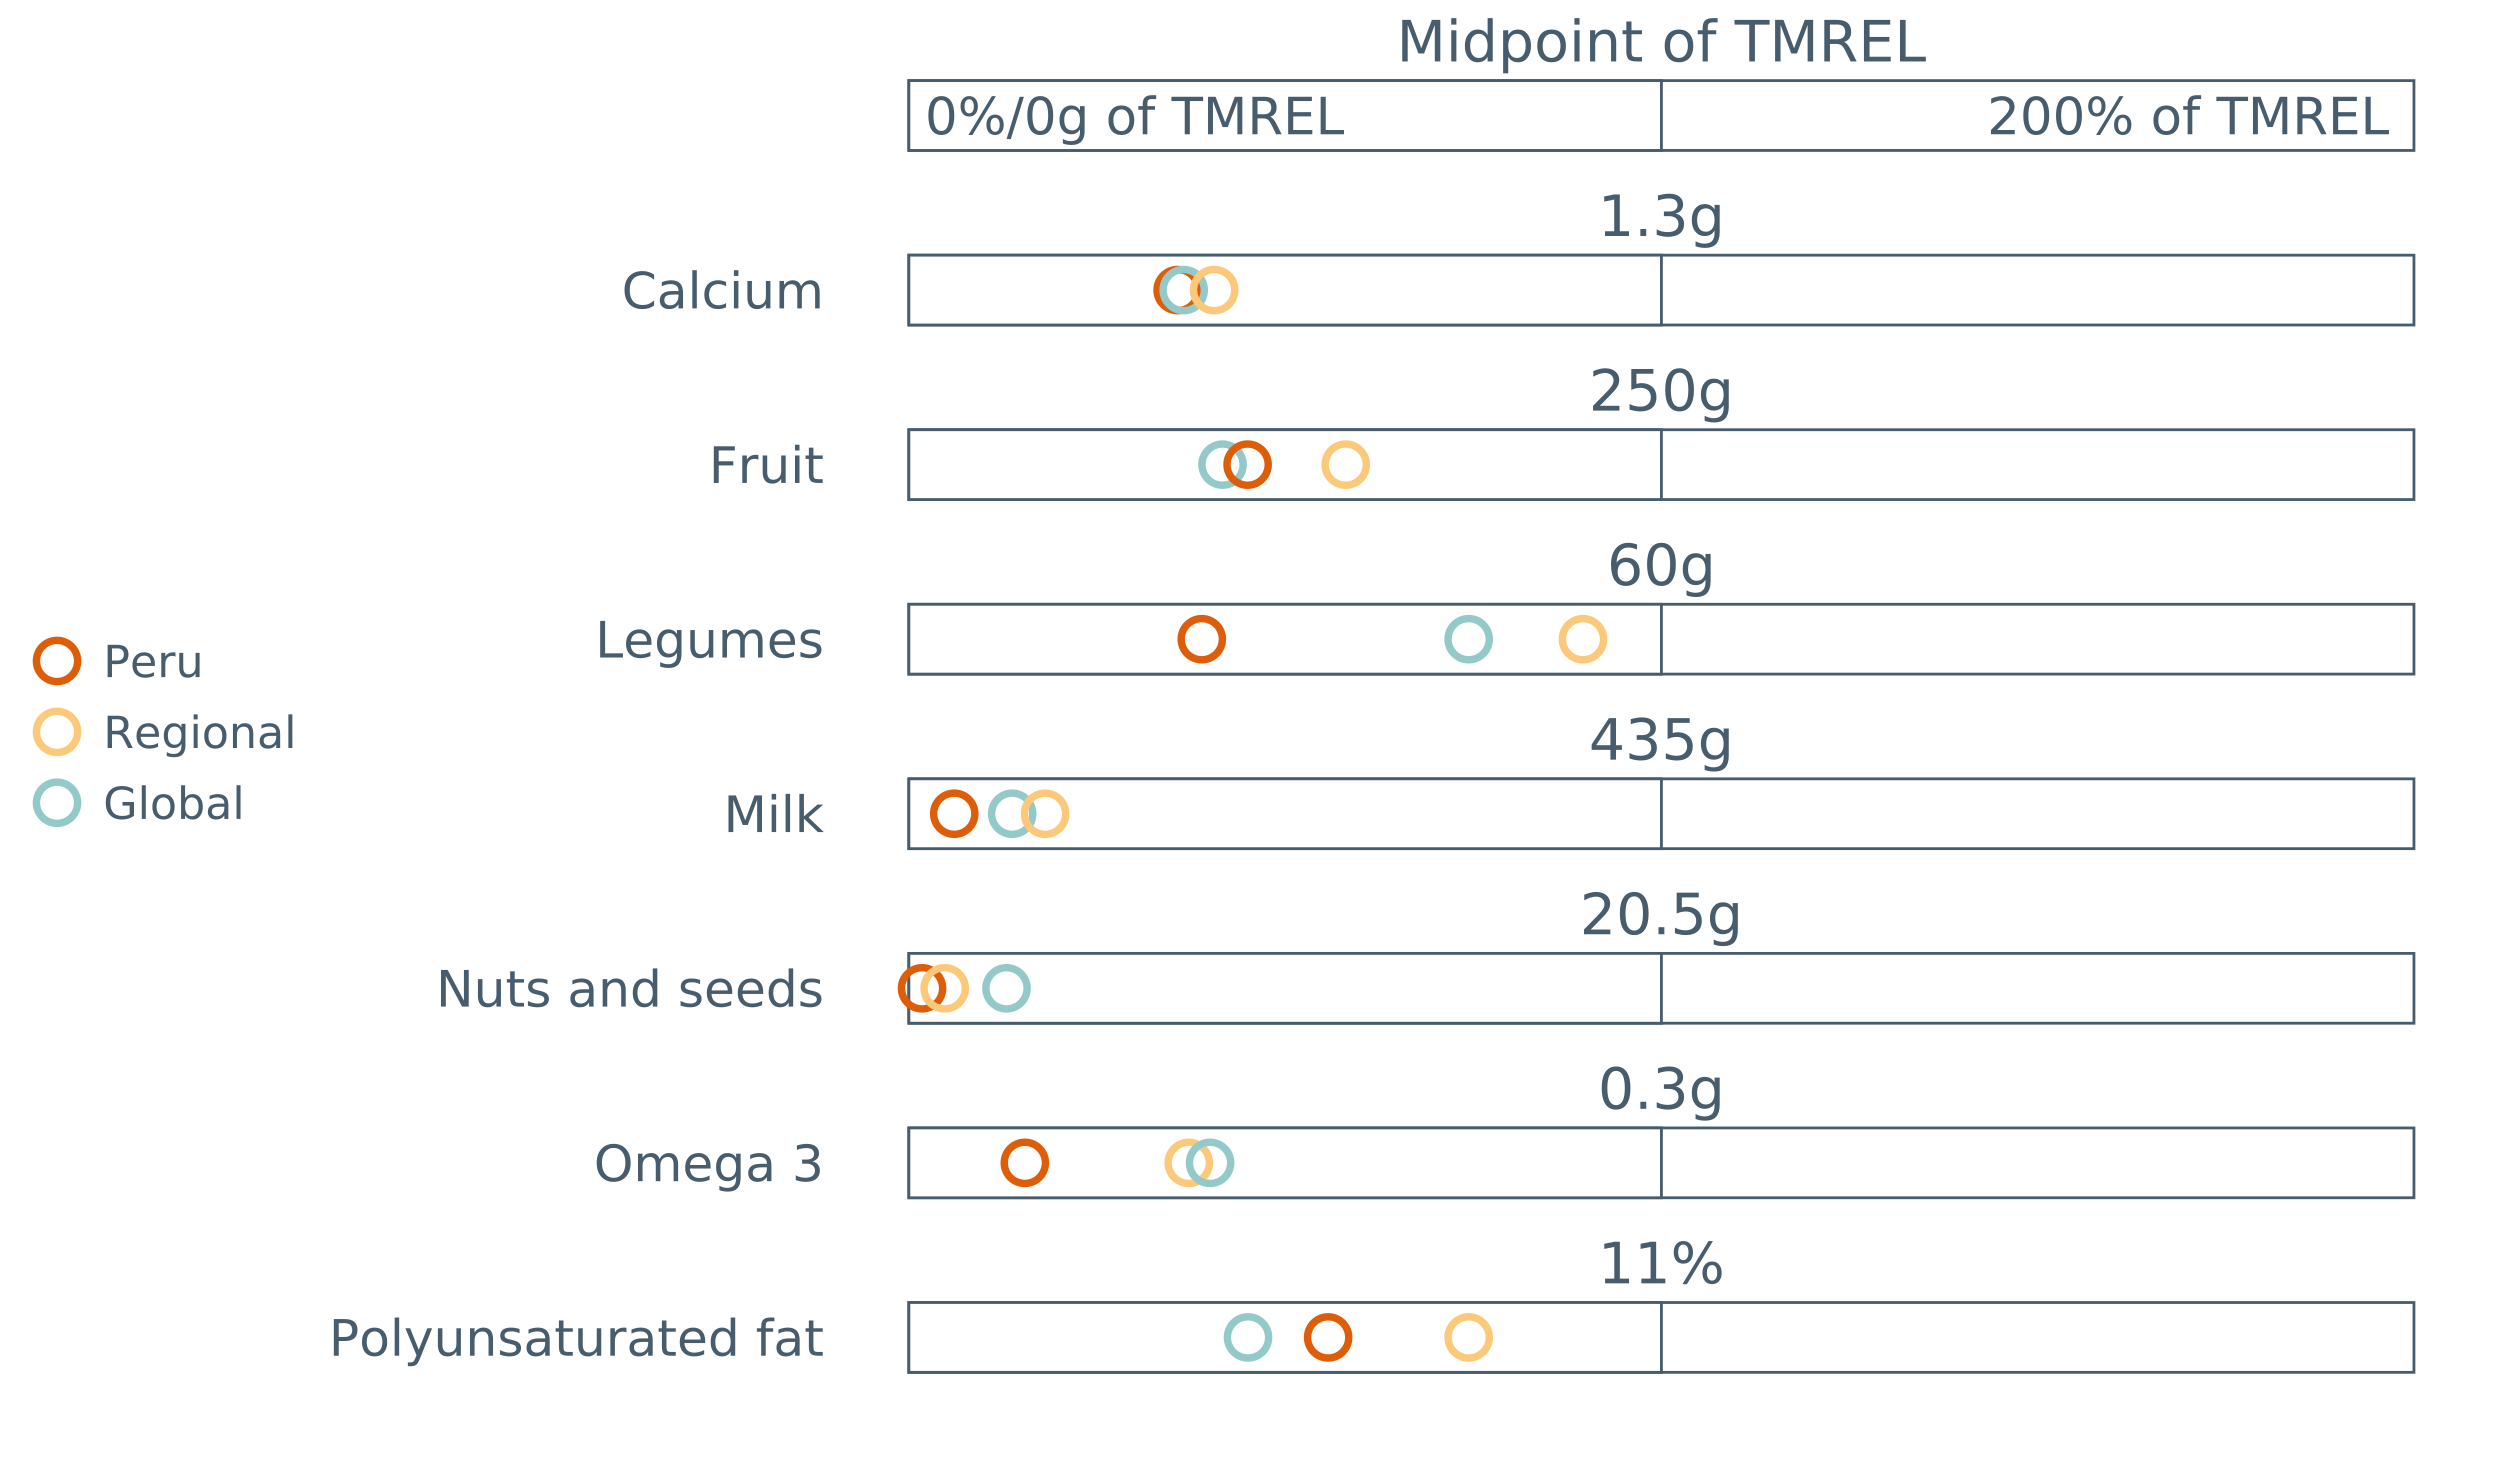 <?xml version="1.0" encoding="UTF-8"?>
<svg xmlns="http://www.w3.org/2000/svg" xmlns:xlink="http://www.w3.org/1999/xlink" width="1234.286pt" height="720pt" viewBox="0 0 1234.286 720" version="1.1">
<rect x="0" y="0" width="1234.286" height="720" fill="#333333" stroke="none"/>
<defs>
<g>
<symbol overflow="visible" id="glyph0-0">
<path style="stroke:none;" d="M 1.406 4.984 L 1.406 -19.859 L 15.484 -19.859 L 15.484 4.984 Z M 2.984 3.406 L 13.906 3.406 L 13.906 -18.266 L 2.984 -18.266 Z M 2.984 3.406 "/>
</symbol>
<symbol overflow="visible" id="glyph0-1">
<path style="stroke:none;" d="M 3.484 -2.344 L 8.031 -2.344 L 8.031 -18 L 3.094 -17 L 3.094 -19.531 L 8 -20.531 L 10.781 -20.531 L 10.781 -2.344 L 15.312 -2.344 L 15.312 0 L 3.484 0 Z M 3.484 -2.344 "/>
</symbol>
<symbol overflow="visible" id="glyph0-2">
<path style="stroke:none;" d="M 3.016 -3.484 L 5.906 -3.484 L 5.906 0 L 3.016 0 Z M 3.016 -3.484 "/>
</symbol>
<symbol overflow="visible" id="glyph0-3">
<path style="stroke:none;" d="M 11.422 -11.062 C 12.754 -10.781 13.789 -10.191 14.531 -9.297 C 15.281 -8.398 15.656 -7.289 15.656 -5.969 C 15.656 -3.938 14.957 -2.363 13.562 -1.25 C 12.176 -0.145 10.195 0.406 7.625 0.406 C 6.77 0.406 5.883 0.316 4.969 0.141 C 4.062 -0.023 3.117 -0.281 2.141 -0.625 L 2.141 -3.297 C 2.91 -2.848 3.754 -2.508 4.672 -2.281 C 5.586 -2.051 6.547 -1.938 7.547 -1.938 C 9.285 -1.938 10.609 -2.281 11.516 -2.969 C 12.43 -3.656 12.891 -4.656 12.891 -5.969 C 12.891 -7.176 12.469 -8.117 11.625 -8.797 C 10.781 -9.484 9.598 -9.828 8.078 -9.828 L 5.688 -9.828 L 5.688 -12.109 L 8.188 -12.109 C 9.562 -12.109 10.609 -12.379 11.328 -12.922 C 12.055 -13.473 12.422 -14.258 12.422 -15.281 C 12.422 -16.344 12.047 -17.156 11.297 -17.719 C 10.547 -18.281 9.473 -18.562 8.078 -18.562 C 7.316 -18.562 6.5 -18.477 5.625 -18.312 C 4.758 -18.145 3.805 -17.891 2.766 -17.547 L 2.766 -20.016 C 3.816 -20.305 4.801 -20.523 5.719 -20.672 C 6.645 -20.816 7.516 -20.891 8.328 -20.891 C 10.441 -20.891 12.109 -20.41 13.328 -19.453 C 14.555 -18.504 15.172 -17.211 15.172 -15.578 C 15.172 -14.441 14.844 -13.477 14.188 -12.688 C 13.539 -11.906 12.617 -11.363 11.422 -11.062 Z M 11.422 -11.062 "/>
</symbol>
<symbol overflow="visible" id="glyph0-4">
<path style="stroke:none;" d="M 12.781 -7.875 C 12.781 -9.707 12.398 -11.129 11.641 -12.141 C 10.891 -13.148 9.832 -13.656 8.469 -13.656 C 7.113 -13.656 6.055 -13.148 5.297 -12.141 C 4.547 -11.129 4.172 -9.707 4.172 -7.875 C 4.172 -6.051 4.547 -4.633 5.297 -3.625 C 6.055 -2.625 7.113 -2.125 8.469 -2.125 C 9.832 -2.125 10.891 -2.625 11.641 -3.625 C 12.398 -4.633 12.781 -6.051 12.781 -7.875 Z M 15.312 -1.906 C 15.312 0.707 14.727 2.656 13.562 3.938 C 12.406 5.219 10.625 5.859 8.219 5.859 C 7.332 5.859 6.492 5.789 5.703 5.656 C 4.91 5.52 4.145 5.316 3.406 5.047 L 3.406 2.578 C 4.145 2.984 4.879 3.281 5.609 3.469 C 6.336 3.664 7.078 3.766 7.828 3.766 C 9.484 3.766 10.723 3.332 11.547 2.469 C 12.367 1.602 12.781 0.297 12.781 -1.453 L 12.781 -2.703 C 12.258 -1.797 11.594 -1.117 10.781 -0.672 C 9.969 -0.223 8.988 0 7.844 0 C 5.957 0 4.438 -0.719 3.281 -2.156 C 2.125 -3.594 1.547 -5.5 1.547 -7.875 C 1.547 -10.258 2.125 -12.172 3.281 -13.609 C 4.438 -15.047 5.957 -15.766 7.844 -15.766 C 8.988 -15.766 9.969 -15.539 10.781 -15.094 C 11.594 -14.645 12.258 -13.969 12.781 -13.062 L 12.781 -15.391 L 15.312 -15.391 Z M 15.312 -1.906 "/>
</symbol>
<symbol overflow="visible" id="glyph0-5">
<path style="stroke:none;" d="M 5.406 -2.344 L 15.094 -2.344 L 15.094 0 L 2.062 0 L 2.062 -2.344 C 3.113 -3.426 4.547 -4.883 6.359 -6.719 C 8.18 -8.562 9.328 -9.75 9.797 -10.281 C 10.691 -11.281 11.312 -12.125 11.656 -12.812 C 12.008 -13.508 12.188 -14.191 12.188 -14.859 C 12.188 -15.953 11.805 -16.844 11.047 -17.531 C 10.285 -18.219 9.289 -18.562 8.062 -18.562 C 7.188 -18.562 6.266 -18.41 5.297 -18.109 C 4.328 -17.805 3.297 -17.348 2.203 -16.734 L 2.203 -19.531 C 3.316 -19.977 4.359 -20.316 5.328 -20.547 C 6.305 -20.773 7.195 -20.891 8 -20.891 C 10.125 -20.891 11.816 -20.359 13.078 -19.297 C 14.348 -18.234 14.984 -16.816 14.984 -15.047 C 14.984 -14.203 14.82 -13.398 14.5 -12.641 C 14.188 -11.879 13.613 -10.988 12.781 -9.969 C 12.551 -9.695 11.82 -8.926 10.594 -7.656 C 9.363 -6.395 7.633 -4.625 5.406 -2.344 Z M 5.406 -2.344 "/>
</symbol>
<symbol overflow="visible" id="glyph0-6">
<path style="stroke:none;" d="M 3.031 -20.531 L 13.938 -20.531 L 13.938 -18.188 L 5.578 -18.188 L 5.578 -13.156 C 5.984 -13.289 6.383 -13.391 6.781 -13.453 C 7.188 -13.523 7.594 -13.562 8 -13.562 C 10.289 -13.562 12.102 -12.93 13.438 -11.672 C 14.781 -10.422 15.453 -8.723 15.453 -6.578 C 15.453 -4.367 14.766 -2.648 13.391 -1.422 C 12.016 -0.203 10.078 0.406 7.578 0.406 C 6.711 0.406 5.832 0.328 4.938 0.172 C 4.051 0.023 3.129 -0.191 2.172 -0.484 L 2.172 -3.266 C 2.992 -2.816 3.844 -2.484 4.719 -2.266 C 5.602 -2.047 6.535 -1.938 7.516 -1.938 C 9.109 -1.938 10.363 -2.352 11.281 -3.188 C 12.207 -4.02 12.672 -5.148 12.672 -6.578 C 12.672 -8.016 12.207 -9.148 11.281 -9.984 C 10.363 -10.816 9.109 -11.234 7.516 -11.234 C 6.773 -11.234 6.035 -11.148 5.297 -10.984 C 4.555 -10.816 3.801 -10.562 3.031 -10.219 Z M 3.031 -20.531 "/>
</symbol>
<symbol overflow="visible" id="glyph0-7">
<path style="stroke:none;" d="M 8.953 -18.703 C 7.523 -18.703 6.445 -18 5.719 -16.594 C 5 -15.188 4.641 -13.07 4.641 -10.25 C 4.641 -7.426 5 -5.312 5.719 -3.906 C 6.445 -2.5 7.523 -1.797 8.953 -1.797 C 10.391 -1.797 11.469 -2.5 12.188 -3.906 C 12.906 -5.312 13.266 -7.426 13.266 -10.25 C 13.266 -13.07 12.906 -15.188 12.188 -16.594 C 11.469 -18 10.391 -18.703 8.953 -18.703 Z M 8.953 -20.891 C 11.254 -20.891 13.008 -19.977 14.219 -18.156 C 15.438 -16.344 16.047 -13.707 16.047 -10.25 C 16.047 -6.789 15.438 -4.148 14.219 -2.328 C 13.008 -0.504 11.254 0.406 8.953 0.406 C 6.648 0.406 4.891 -0.504 3.672 -2.328 C 2.461 -4.148 1.859 -6.789 1.859 -10.25 C 1.859 -13.707 2.461 -16.344 3.672 -18.156 C 4.891 -19.977 6.648 -20.891 8.953 -20.891 Z M 8.953 -20.891 "/>
</symbol>
<symbol overflow="visible" id="glyph0-8">
<path style="stroke:none;" d="M 9.297 -11.375 C 8.047 -11.375 7.055 -10.945 6.328 -10.094 C 5.598 -9.238 5.234 -8.066 5.234 -6.578 C 5.234 -5.109 5.598 -3.941 6.328 -3.078 C 7.055 -2.223 8.047 -1.797 9.297 -1.797 C 10.535 -1.797 11.52 -2.223 12.25 -3.078 C 12.977 -3.941 13.344 -5.109 13.344 -6.578 C 13.344 -8.066 12.977 -9.238 12.25 -10.094 C 11.52 -10.945 10.535 -11.375 9.297 -11.375 Z M 14.812 -20.078 L 14.812 -17.547 C 14.113 -17.867 13.406 -18.117 12.688 -18.297 C 11.977 -18.473 11.281 -18.562 10.594 -18.562 C 8.758 -18.562 7.359 -17.941 6.391 -16.703 C 5.422 -15.461 4.867 -13.594 4.734 -11.094 C 5.273 -11.895 5.953 -12.504 6.766 -12.922 C 7.578 -13.348 8.473 -13.562 9.453 -13.562 C 11.516 -13.562 13.145 -12.938 14.344 -11.688 C 15.539 -10.438 16.141 -8.734 16.141 -6.578 C 16.141 -4.473 15.516 -2.781 14.266 -1.5 C 13.023 -0.227 11.367 0.406 9.297 0.406 C 6.922 0.406 5.102 -0.504 3.844 -2.328 C 2.594 -4.148 1.969 -6.789 1.969 -10.25 C 1.969 -13.488 2.734 -16.07 4.266 -18 C 5.805 -19.926 7.875 -20.891 10.469 -20.891 C 11.164 -20.891 11.867 -20.82 12.578 -20.688 C 13.297 -20.551 14.039 -20.348 14.812 -20.078 Z M 14.812 -20.078 "/>
</symbol>
<symbol overflow="visible" id="glyph0-9">
<path style="stroke:none;" d="M 10.641 -18.109 L 3.625 -7.156 L 10.641 -7.156 Z M 9.906 -20.531 L 13.406 -20.531 L 13.406 -7.156 L 16.328 -7.156 L 16.328 -4.844 L 13.406 -4.844 L 13.406 0 L 10.641 0 L 10.641 -4.844 L 1.375 -4.844 L 1.375 -7.516 Z M 9.906 -20.531 "/>
</symbol>
<symbol overflow="visible" id="glyph0-10">
<path style="stroke:none;" d="M 20.469 -9.031 C 19.676 -9.031 19.051 -8.691 18.594 -8.016 C 18.133 -7.336 17.906 -6.395 17.906 -5.188 C 17.906 -3.988 18.133 -3.047 18.594 -2.359 C 19.051 -1.68 19.676 -1.344 20.469 -1.344 C 21.25 -1.344 21.863 -1.68 22.312 -2.359 C 22.77 -3.047 23 -3.988 23 -5.188 C 23 -6.383 22.77 -7.32 22.312 -8 C 21.863 -8.688 21.25 -9.031 20.469 -9.031 Z M 20.469 -10.781 C 21.914 -10.781 23.066 -10.273 23.922 -9.266 C 24.773 -8.254 25.203 -6.895 25.203 -5.188 C 25.203 -3.469 24.77 -2.102 23.906 -1.094 C 23.051 -0.094 21.906 0.406 20.469 0.406 C 19 0.406 17.836 -0.094 16.984 -1.094 C 16.141 -2.102 15.719 -3.469 15.719 -5.188 C 15.719 -6.906 16.145 -8.266 17 -9.266 C 17.852 -10.273 19.008 -10.781 20.469 -10.781 Z M 6.281 -19.156 C 5.488 -19.156 4.863 -18.812 4.406 -18.125 C 3.957 -17.445 3.734 -16.508 3.734 -15.312 C 3.734 -14.102 3.957 -13.16 4.406 -12.484 C 4.863 -11.805 5.488 -11.469 6.281 -11.469 C 7.082 -11.469 7.707 -11.805 8.156 -12.484 C 8.613 -13.16 8.844 -14.102 8.844 -15.312 C 8.844 -16.5 8.613 -17.438 8.156 -18.125 C 7.695 -18.812 7.07 -19.156 6.281 -19.156 Z M 18.703 -20.891 L 20.891 -20.891 L 8.062 0.406 L 5.859 0.406 Z M 6.281 -20.891 C 7.727 -20.891 8.883 -20.391 9.75 -19.391 C 10.613 -18.391 11.047 -17.031 11.047 -15.312 C 11.047 -13.582 10.613 -12.219 9.75 -11.219 C 8.895 -10.219 7.738 -9.719 6.281 -9.719 C 4.82 -9.719 3.664 -10.219 2.812 -11.219 C 1.969 -12.227 1.547 -13.594 1.547 -15.312 C 1.547 -17.02 1.973 -18.375 2.828 -19.375 C 3.68 -20.383 4.832 -20.891 6.281 -20.891 Z M 6.281 -20.891 "/>
</symbol>
<symbol overflow="visible" id="glyph0-11">
<path style="stroke:none;" d="M 2.766 -20.531 L 6.906 -20.531 L 12.141 -6.562 L 17.406 -20.531 L 21.547 -20.531 L 21.547 0 L 18.828 0 L 18.828 -18.031 L 13.547 -3.953 L 10.75 -3.953 L 5.453 -18.031 L 5.453 0 L 2.766 0 Z M 2.766 -20.531 "/>
</symbol>
<symbol overflow="visible" id="glyph0-12">
<path style="stroke:none;" d="M 2.656 -15.391 L 5.188 -15.391 L 5.188 0 L 2.656 0 Z M 2.656 -21.391 L 5.188 -21.391 L 5.188 -18.188 L 2.656 -18.188 Z M 2.656 -21.391 "/>
</symbol>
<symbol overflow="visible" id="glyph0-13">
<path style="stroke:none;" d="M 12.781 -13.062 L 12.781 -21.391 L 15.312 -21.391 L 15.312 0 L 12.781 0 L 12.781 -2.312 C 12.25 -1.395 11.578 -0.711 10.766 -0.266 C 9.961 0.18 8.988 0.406 7.844 0.406 C 5.988 0.406 4.473 -0.336 3.297 -1.828 C 2.129 -3.316 1.547 -5.27 1.547 -7.688 C 1.547 -10.102 2.129 -12.051 3.297 -13.531 C 4.473 -15.02 5.988 -15.766 7.844 -15.766 C 8.988 -15.766 9.961 -15.539 10.766 -15.094 C 11.578 -14.656 12.25 -13.977 12.781 -13.062 Z M 4.172 -7.688 C 4.172 -5.82 4.551 -4.359 5.312 -3.297 C 6.082 -2.242 7.133 -1.719 8.469 -1.719 C 9.801 -1.719 10.852 -2.242 11.625 -3.297 C 12.395 -4.359 12.781 -5.82 12.781 -7.688 C 12.781 -9.539 12.395 -11 11.625 -12.062 C 10.852 -13.125 9.801 -13.656 8.469 -13.656 C 7.133 -13.656 6.082 -13.125 5.312 -12.062 C 4.551 -11 4.172 -9.539 4.172 -7.688 Z M 4.172 -7.688 "/>
</symbol>
<symbol overflow="visible" id="glyph0-14">
<path style="stroke:none;" d="M 5.094 -2.312 L 5.094 5.859 L 2.562 5.859 L 2.562 -15.391 L 5.094 -15.391 L 5.094 -13.062 C 5.625 -13.977 6.297 -14.656 7.109 -15.094 C 7.922 -15.539 8.891 -15.766 10.016 -15.766 C 11.891 -15.766 13.41 -15.02 14.578 -13.531 C 15.742 -12.051 16.328 -10.102 16.328 -7.688 C 16.328 -5.27 15.742 -3.316 14.578 -1.828 C 13.41 -0.336 11.891 0.406 10.016 0.406 C 8.891 0.406 7.922 0.18 7.109 -0.266 C 6.297 -0.711 5.625 -1.395 5.094 -2.312 Z M 13.703 -7.688 C 13.703 -9.539 13.316 -11 12.547 -12.062 C 11.785 -13.125 10.738 -13.656 9.406 -13.656 C 8.062 -13.656 7.004 -13.125 6.234 -12.062 C 5.473 -11 5.094 -9.539 5.094 -7.688 C 5.094 -5.82 5.473 -4.359 6.234 -3.297 C 7.004 -2.242 8.062 -1.719 9.406 -1.719 C 10.738 -1.719 11.785 -2.242 12.547 -3.297 C 13.316 -4.359 13.703 -5.82 13.703 -7.688 Z M 13.703 -7.688 "/>
</symbol>
<symbol overflow="visible" id="glyph0-15">
<path style="stroke:none;" d="M 8.625 -13.625 C 7.258 -13.625 6.18 -13.094 5.391 -12.031 C 4.609 -10.977 4.219 -9.531 4.219 -7.688 C 4.219 -5.844 4.609 -4.391 5.391 -3.328 C 6.18 -2.273 7.258 -1.75 8.625 -1.75 C 9.969 -1.75 11.031 -2.281 11.812 -3.344 C 12.602 -4.406 13 -5.852 13 -7.688 C 13 -9.508 12.602 -10.953 11.812 -12.016 C 11.031 -13.086 9.969 -13.625 8.625 -13.625 Z M 8.625 -15.766 C 10.82 -15.766 12.547 -15.051 13.797 -13.625 C 15.055 -12.195 15.688 -10.219 15.688 -7.688 C 15.688 -5.164 15.055 -3.188 13.797 -1.75 C 12.547 -0.312 10.82 0.406 8.625 0.406 C 6.414 0.406 4.68 -0.312 3.422 -1.75 C 2.172 -3.188 1.547 -5.164 1.547 -7.688 C 1.547 -10.219 2.172 -12.195 3.422 -13.625 C 4.68 -15.051 6.414 -15.766 8.625 -15.766 Z M 8.625 -15.766 "/>
</symbol>
<symbol overflow="visible" id="glyph0-16">
<path style="stroke:none;" d="M 15.453 -9.297 L 15.453 0 L 12.922 0 L 12.922 -9.219 C 12.922 -10.664 12.633 -11.75 12.062 -12.469 C 11.5 -13.195 10.648 -13.562 9.516 -13.562 C 8.148 -13.562 7.07 -13.125 6.281 -12.25 C 5.488 -11.383 5.094 -10.203 5.094 -8.703 L 5.094 0 L 2.562 0 L 2.562 -15.391 L 5.094 -15.391 L 5.094 -13 C 5.707 -13.926 6.422 -14.617 7.234 -15.078 C 8.055 -15.535 9.004 -15.766 10.078 -15.766 C 11.848 -15.766 13.188 -15.219 14.094 -14.125 C 15 -13.031 15.453 -11.422 15.453 -9.297 Z M 15.453 -9.297 "/>
</symbol>
<symbol overflow="visible" id="glyph0-17">
<path style="stroke:none;" d="M 5.156 -19.766 L 5.156 -15.391 L 10.359 -15.391 L 10.359 -13.438 L 5.156 -13.438 L 5.156 -5.078 C 5.156 -3.816 5.328 -3.008 5.672 -2.656 C 6.016 -2.301 6.711 -2.125 7.766 -2.125 L 10.359 -2.125 L 10.359 0 L 7.766 0 C 5.816 0 4.469 -0.363 3.719 -1.094 C 2.977 -1.82 2.609 -3.148 2.609 -5.078 L 2.609 -13.438 L 0.75 -13.438 L 0.75 -15.391 L 2.609 -15.391 L 2.609 -19.766 Z M 5.156 -19.766 "/>
</symbol>
<symbol overflow="visible" id="glyph0-18">
<path style="stroke:none;" d=""/>
</symbol>
<symbol overflow="visible" id="glyph0-19">
<path style="stroke:none;" d="M 10.453 -21.391 L 10.453 -19.281 L 8.031 -19.281 C 7.125 -19.281 6.492 -19.098 6.141 -18.734 C 5.785 -18.367 5.609 -17.711 5.609 -16.766 L 5.609 -15.391 L 9.781 -15.391 L 9.781 -13.438 L 5.609 -13.438 L 5.609 0 L 3.062 0 L 3.062 -13.438 L 0.641 -13.438 L 0.641 -15.391 L 3.062 -15.391 L 3.062 -16.469 C 3.062 -18.188 3.457 -19.438 4.25 -20.219 C 5.051 -21 6.32 -21.391 8.062 -21.391 Z M 10.453 -21.391 "/>
</symbol>
<symbol overflow="visible" id="glyph0-20">
<path style="stroke:none;" d="M -0.078 -20.531 L 17.281 -20.531 L 17.281 -18.188 L 10 -18.188 L 10 0 L 7.203 0 L 7.203 -18.188 L -0.078 -18.188 Z M -0.078 -20.531 "/>
</symbol>
<symbol overflow="visible" id="glyph0-21">
<path style="stroke:none;" d="M 12.5 -9.625 C 13.094 -9.426 13.672 -8.992 14.234 -8.328 C 14.797 -7.672 15.363 -6.766 15.938 -5.609 L 18.75 0 L 15.766 0 L 13.141 -5.266 C 12.461 -6.641 11.805 -7.551 11.172 -8 C 10.535 -8.445 9.664 -8.672 8.562 -8.672 L 5.547 -8.672 L 5.547 0 L 2.766 0 L 2.766 -20.531 L 9.031 -20.531 C 11.375 -20.531 13.125 -20.035 14.281 -19.047 C 15.438 -18.066 16.016 -16.586 16.016 -14.609 C 16.016 -13.316 15.711 -12.242 15.109 -11.391 C 14.516 -10.547 13.645 -9.957 12.5 -9.625 Z M 5.547 -18.25 L 5.547 -10.953 L 9.031 -10.953 C 10.375 -10.953 11.383 -11.258 12.062 -11.875 C 12.75 -12.5 13.094 -13.41 13.094 -14.609 C 13.094 -15.816 12.75 -16.723 12.062 -17.328 C 11.383 -17.941 10.375 -18.25 9.031 -18.25 Z M 5.547 -18.25 "/>
</symbol>
<symbol overflow="visible" id="glyph0-22">
<path style="stroke:none;" d="M 2.766 -20.531 L 15.734 -20.531 L 15.734 -18.188 L 5.547 -18.188 L 5.547 -12.109 L 15.312 -12.109 L 15.312 -9.781 L 5.547 -9.781 L 5.547 -2.344 L 15.984 -2.344 L 15.984 0 L 2.766 0 Z M 2.766 -20.531 "/>
</symbol>
<symbol overflow="visible" id="glyph0-23">
<path style="stroke:none;" d="M 2.766 -20.531 L 5.547 -20.531 L 5.547 -2.344 L 15.531 -2.344 L 15.531 0 L 2.766 0 Z M 2.766 -20.531 "/>
</symbol>
<symbol overflow="visible" id="glyph1-0">
<path style="stroke:none;" d="M 1.266 4.484 L 1.266 -17.906 L 13.953 -17.906 L 13.953 4.484 Z M 2.688 3.078 L 12.547 3.078 L 12.547 -16.484 L 2.688 -16.484 Z M 2.688 3.078 "/>
</symbol>
<symbol overflow="visible" id="glyph1-1">
<path style="stroke:none;" d="M 8.078 -16.859 C 6.785 -16.859 5.812 -16.223 5.156 -14.953 C 4.508 -13.691 4.188 -11.785 4.188 -9.234 C 4.188 -6.703 4.508 -4.801 5.156 -3.531 C 5.812 -2.258 6.785 -1.625 8.078 -1.625 C 9.367 -1.625 10.336 -2.258 10.984 -3.531 C 11.641 -4.801 11.969 -6.703 11.969 -9.234 C 11.969 -11.785 11.641 -13.691 10.984 -14.953 C 10.336 -16.223 9.367 -16.859 8.078 -16.859 Z M 8.078 -18.844 C 10.148 -18.844 11.734 -18.02 12.828 -16.375 C 13.922 -14.738 14.469 -12.359 14.469 -9.234 C 14.469 -6.117 13.922 -3.738 12.828 -2.094 C 11.734 -0.457 10.148 0.359 8.078 0.359 C 5.992 0.359 4.406 -0.457 3.312 -2.094 C 2.219 -3.738 1.672 -6.117 1.672 -9.234 C 1.672 -12.359 2.219 -14.738 3.312 -16.375 C 4.406 -18.02 5.992 -18.844 8.078 -18.844 Z M 8.078 -18.844 "/>
</symbol>
<symbol overflow="visible" id="glyph1-2">
<path style="stroke:none;" d="M 18.453 -8.141 C 17.734 -8.141 17.172 -7.832 16.766 -7.219 C 16.359 -6.613 16.156 -5.766 16.156 -4.672 C 16.156 -3.598 16.359 -2.754 16.766 -2.141 C 17.172 -1.523 17.734 -1.219 18.453 -1.219 C 19.16 -1.219 19.719 -1.523 20.125 -2.141 C 20.531 -2.754 20.734 -3.598 20.734 -4.672 C 20.734 -5.754 20.531 -6.602 20.125 -7.219 C 19.719 -7.832 19.16 -8.141 18.453 -8.141 Z M 18.453 -9.719 C 19.766 -9.719 20.801 -9.266 21.562 -8.359 C 22.332 -7.453 22.719 -6.223 22.719 -4.672 C 22.719 -3.129 22.332 -1.906 21.562 -1 C 20.789 -0.094 19.754 0.359 18.453 0.359 C 17.141 0.359 16.098 -0.094 15.328 -1 C 14.555 -1.906 14.172 -3.129 14.172 -4.672 C 14.172 -6.223 14.555 -7.453 15.328 -8.359 C 16.098 -9.266 17.141 -9.719 18.453 -9.719 Z M 5.672 -17.266 C 4.953 -17.266 4.391 -16.957 3.984 -16.344 C 3.578 -15.727 3.375 -14.883 3.375 -13.812 C 3.375 -12.719 3.578 -11.863 3.984 -11.25 C 4.391 -10.645 4.953 -10.344 5.672 -10.344 C 6.391 -10.344 6.953 -10.645 7.359 -11.25 C 7.766 -11.863 7.969 -12.719 7.969 -13.812 C 7.969 -14.875 7.758 -15.711 7.344 -16.328 C 6.938 -16.953 6.379 -17.266 5.672 -17.266 Z M 16.859 -18.844 L 18.844 -18.844 L 7.266 0.359 L 5.281 0.359 Z M 5.672 -18.844 C 6.973 -18.844 8.008 -18.391 8.781 -17.484 C 9.562 -16.578 9.953 -15.352 9.953 -13.812 C 9.953 -12.25 9.566 -11.016 8.797 -10.109 C 8.023 -9.211 6.984 -8.766 5.672 -8.766 C 4.348 -8.766 3.305 -9.219 2.547 -10.125 C 1.785 -11.031 1.406 -12.258 1.406 -13.812 C 1.406 -15.344 1.785 -16.562 2.547 -17.469 C 3.316 -18.383 4.359 -18.844 5.672 -18.844 Z M 5.672 -18.844 "/>
</symbol>
<symbol overflow="visible" id="glyph1-3">
<path style="stroke:none;" d="M 6.453 -18.516 L 8.547 -18.516 L 2.109 2.359 L 0 2.359 Z M 6.453 -18.516 "/>
</symbol>
<symbol overflow="visible" id="glyph1-4">
<path style="stroke:none;" d="M 11.531 -7.109 C 11.531 -8.754 11.188 -10.031 10.5 -10.938 C 9.82 -11.852 8.867 -12.312 7.641 -12.312 C 6.41 -12.312 5.453 -11.852 4.766 -10.938 C 4.086 -10.031 3.75 -8.754 3.75 -7.109 C 3.75 -5.461 4.086 -4.18 4.766 -3.266 C 5.453 -2.359 6.41 -1.906 7.641 -1.906 C 8.867 -1.906 9.82 -2.359 10.5 -3.266 C 11.188 -4.18 11.531 -5.461 11.531 -7.109 Z M 13.812 -1.719 C 13.812 0.645 13.285 2.398 12.234 3.547 C 11.18 4.703 9.57 5.281 7.406 5.281 C 6.613 5.281 5.859 5.219 5.141 5.094 C 4.43 4.977 3.742 4.797 3.078 4.547 L 3.078 2.328 C 3.742 2.691 4.398 2.957 5.047 3.125 C 5.703 3.301 6.367 3.391 7.047 3.391 C 8.547 3.391 9.664 3 10.406 2.219 C 11.156 1.438 11.531 0.258 11.531 -1.312 L 11.531 -2.438 C 11.062 -1.625 10.457 -1.016 9.719 -0.609 C 8.977 -0.203 8.098 0 7.078 0 C 5.379 0 4.008 -0.645 2.969 -1.938 C 1.926 -3.238 1.406 -4.961 1.406 -7.109 C 1.406 -9.254 1.926 -10.973 2.969 -12.266 C 4.008 -13.566 5.379 -14.219 7.078 -14.219 C 8.098 -14.219 8.977 -14.016 9.719 -13.609 C 10.457 -13.203 11.062 -12.594 11.531 -11.781 L 11.531 -13.891 L 13.812 -13.891 Z M 13.812 -1.719 "/>
</symbol>
<symbol overflow="visible" id="glyph1-5">
<path style="stroke:none;" d=""/>
</symbol>
<symbol overflow="visible" id="glyph1-6">
<path style="stroke:none;" d="M 7.766 -12.281 C 6.547 -12.281 5.582 -11.801 4.875 -10.844 C 4.164 -9.895 3.812 -8.594 3.812 -6.938 C 3.812 -5.27 4.16 -3.957 4.859 -3 C 5.566 -2.051 6.535 -1.578 7.766 -1.578 C 8.984 -1.578 9.945 -2.055 10.656 -3.016 C 11.375 -3.973 11.734 -5.281 11.734 -6.938 C 11.734 -8.57 11.375 -9.867 10.656 -10.828 C 9.945 -11.797 8.984 -12.281 7.766 -12.281 Z M 7.766 -14.219 C 9.754 -14.219 11.312 -13.57 12.438 -12.281 C 13.57 -11 14.141 -9.219 14.141 -6.938 C 14.141 -4.656 13.57 -2.867 12.438 -1.578 C 11.312 -0.285 9.754 0.359 7.766 0.359 C 5.773 0.359 4.219 -0.285 3.094 -1.578 C 1.969 -2.867 1.406 -4.656 1.406 -6.938 C 1.406 -9.219 1.969 -11 3.094 -12.281 C 4.219 -13.57 5.773 -14.219 7.766 -14.219 Z M 7.766 -14.219 "/>
</symbol>
<symbol overflow="visible" id="glyph1-7">
<path style="stroke:none;" d="M 9.422 -19.297 L 9.422 -17.391 L 7.234 -17.391 C 6.422 -17.391 5.852 -17.223 5.531 -16.891 C 5.219 -16.566 5.062 -15.973 5.062 -15.109 L 5.062 -13.891 L 8.812 -13.891 L 8.812 -12.109 L 5.062 -12.109 L 5.062 0 L 2.766 0 L 2.766 -12.109 L 0.578 -12.109 L 0.578 -13.891 L 2.766 -13.891 L 2.766 -14.859 C 2.766 -16.398 3.125 -17.523 3.844 -18.234 C 4.562 -18.941 5.703 -19.297 7.266 -19.297 Z M 9.422 -19.297 "/>
</symbol>
<symbol overflow="visible" id="glyph1-8">
<path style="stroke:none;" d="M -0.078 -18.516 L 15.578 -18.516 L 15.578 -16.406 L 9.016 -16.406 L 9.016 0 L 6.5 0 L 6.5 -16.406 L -0.078 -16.406 Z M -0.078 -18.516 "/>
</symbol>
<symbol overflow="visible" id="glyph1-9">
<path style="stroke:none;" d="M 2.484 -18.516 L 6.219 -18.516 L 10.953 -5.906 L 15.703 -18.516 L 19.422 -18.516 L 19.422 0 L 16.984 0 L 16.984 -16.25 L 12.219 -3.562 L 9.688 -3.562 L 4.922 -16.25 L 4.922 0 L 2.484 0 Z M 2.484 -18.516 "/>
</symbol>
<symbol overflow="visible" id="glyph1-10">
<path style="stroke:none;" d="M 11.266 -8.672 C 11.805 -8.492 12.328 -8.109 12.828 -7.516 C 13.336 -6.922 13.852 -6.102 14.375 -5.062 L 16.906 0 L 14.219 0 L 11.859 -4.75 C 11.242 -5.988 10.648 -6.812 10.078 -7.219 C 9.504 -7.625 8.719 -7.828 7.719 -7.828 L 5 -7.828 L 5 0 L 2.484 0 L 2.484 -18.516 L 8.141 -18.516 C 10.254 -18.516 11.832 -18.07 12.875 -17.188 C 13.914 -16.301 14.438 -14.961 14.438 -13.172 C 14.438 -12.016 14.164 -11.051 13.625 -10.281 C 13.082 -9.508 12.297 -8.973 11.266 -8.672 Z M 5 -16.453 L 5 -9.875 L 8.141 -9.875 C 9.348 -9.875 10.258 -10.156 10.875 -10.719 C 11.488 -11.281 11.797 -12.098 11.797 -13.172 C 11.797 -14.254 11.488 -15.07 10.875 -15.625 C 10.258 -16.176 9.348 -16.453 8.141 -16.453 Z M 5 -16.453 "/>
</symbol>
<symbol overflow="visible" id="glyph1-11">
<path style="stroke:none;" d="M 2.484 -18.516 L 14.203 -18.516 L 14.203 -16.406 L 5 -16.406 L 5 -10.922 L 13.812 -10.922 L 13.812 -8.812 L 5 -8.812 L 5 -2.109 L 14.422 -2.109 L 14.422 0 L 2.484 0 Z M 2.484 -18.516 "/>
</symbol>
<symbol overflow="visible" id="glyph1-12">
<path style="stroke:none;" d="M 2.484 -18.516 L 5 -18.516 L 5 -2.109 L 14.016 -2.109 L 14.016 0 L 2.484 0 Z M 2.484 -18.516 "/>
</symbol>
<symbol overflow="visible" id="glyph1-13">
<path style="stroke:none;" d="M 4.875 -2.109 L 13.609 -2.109 L 13.609 0 L 1.859 0 L 1.859 -2.109 C 2.805 -3.086 4.098 -4.406 5.734 -6.062 C 7.379 -7.719 8.414 -8.789 8.844 -9.281 C 9.645 -10.176 10.203 -10.938 10.516 -11.562 C 10.836 -12.188 11 -12.801 11 -13.406 C 11 -14.383 10.648 -15.18 9.953 -15.797 C 9.266 -16.422 8.367 -16.734 7.266 -16.734 C 6.484 -16.734 5.656 -16.598 4.781 -16.328 C 3.906 -16.055 2.973 -15.645 1.984 -15.094 L 1.984 -17.625 C 2.992 -18.02 3.938 -18.32 4.812 -18.531 C 5.688 -18.738 6.488 -18.844 7.219 -18.844 C 9.133 -18.844 10.66 -18.363 11.797 -17.406 C 12.941 -16.445 13.516 -15.164 13.516 -13.562 C 13.516 -12.801 13.367 -12.078 13.078 -11.391 C 12.797 -10.711 12.281 -9.91 11.531 -8.984 C 11.32 -8.742 10.66 -8.051 9.547 -6.906 C 8.441 -5.758 6.883 -4.16 4.875 -2.109 Z M 4.875 -2.109 "/>
</symbol>
<symbol overflow="visible" id="glyph2-0">
<path style="stroke:none;" d="M 1.234 4.391 L 1.234 -17.5 L 13.641 -17.5 L 13.641 4.391 Z M 2.625 3 L 12.266 3 L 12.266 -16.094 L 2.625 -16.094 Z M 2.625 3 "/>
</symbol>
<symbol overflow="visible" id="glyph2-1">
<path style="stroke:none;" d="M 4.875 -16.078 L 4.875 -9.281 L 7.953 -9.281 C 9.098 -9.281 9.977 -9.57 10.594 -10.156 C 11.219 -10.75 11.531 -11.594 11.531 -12.688 C 11.531 -13.77 11.219 -14.602 10.594 -15.188 C 9.977 -15.781 9.098 -16.078 7.953 -16.078 Z M 2.438 -18.094 L 7.953 -18.094 C 9.984 -18.094 11.516 -17.633 12.547 -16.719 C 13.586 -15.801 14.109 -14.457 14.109 -12.688 C 14.109 -10.895 13.586 -9.539 12.547 -8.625 C 11.516 -7.719 9.984 -7.266 7.953 -7.266 L 4.875 -7.266 L 4.875 0 L 2.438 0 Z M 2.438 -18.094 "/>
</symbol>
<symbol overflow="visible" id="glyph2-2">
<path style="stroke:none;" d="M 7.594 -12 C 6.395 -12 5.445 -11.531 4.75 -10.594 C 4.062 -9.664 3.719 -8.391 3.719 -6.766 C 3.719 -5.148 4.062 -3.875 4.75 -2.938 C 5.445 -2 6.395 -1.531 7.594 -1.531 C 8.781 -1.531 9.723 -2 10.422 -2.938 C 11.117 -3.875 11.469 -5.148 11.469 -6.766 C 11.469 -8.379 11.117 -9.656 10.422 -10.594 C 9.723 -11.531 8.781 -12 7.594 -12 Z M 7.594 -13.891 C 9.531 -13.891 11.051 -13.258 12.156 -12 C 13.27 -10.738 13.828 -8.992 13.828 -6.766 C 13.828 -4.547 13.27 -2.805 12.156 -1.547 C 11.051 -0.285 9.531 0.344 7.594 0.344 C 5.645 0.344 4.117 -0.285 3.016 -1.547 C 1.922 -2.805 1.375 -4.547 1.375 -6.766 C 1.375 -8.992 1.922 -10.738 3.016 -12 C 4.117 -13.258 5.645 -13.891 7.594 -13.891 Z M 7.594 -13.891 "/>
</symbol>
<symbol overflow="visible" id="glyph2-3">
<path style="stroke:none;" d="M 2.344 -18.859 L 4.562 -18.859 L 4.562 0 L 2.344 0 Z M 2.344 -18.859 "/>
</symbol>
<symbol overflow="visible" id="glyph2-4">
<path style="stroke:none;" d="M 7.984 1.266 C 7.359 2.879 6.742 3.93 6.141 4.422 C 5.547 4.91 4.75 5.156 3.75 5.156 L 1.969 5.156 L 1.969 3.297 L 3.266 3.297 C 3.879 3.297 4.352 3.148 4.688 2.859 C 5.031 2.566 5.41 1.879 5.828 0.797 L 6.234 -0.219 L 0.734 -13.562 L 3.109 -13.562 L 7.344 -2.953 L 11.578 -13.562 L 13.938 -13.562 Z M 7.984 1.266 "/>
</symbol>
<symbol overflow="visible" id="glyph2-5">
<path style="stroke:none;" d="M 2.109 -5.359 L 2.109 -13.562 L 4.344 -13.562 L 4.344 -5.438 C 4.344 -4.156 4.594 -3.191 5.094 -2.547 C 5.594 -1.91 6.344 -1.594 7.344 -1.594 C 8.539 -1.594 9.488 -1.973 10.188 -2.734 C 10.895 -3.504 11.25 -4.551 11.25 -5.875 L 11.25 -13.562 L 13.469 -13.562 L 13.469 0 L 11.25 0 L 11.25 -2.078 C 10.707 -1.254 10.078 -0.645 9.359 -0.25 C 8.641 0.145 7.812 0.344 6.875 0.344 C 5.312 0.344 4.125 -0.141 3.312 -1.109 C 2.508 -2.078 2.109 -3.492 2.109 -5.359 Z M 7.719 -13.891 Z M 7.719 -13.891 "/>
</symbol>
<symbol overflow="visible" id="glyph2-6">
<path style="stroke:none;" d="M 13.625 -8.188 L 13.625 0 L 11.391 0 L 11.391 -8.125 C 11.391 -9.406 11.141 -10.363 10.641 -11 C 10.141 -11.633 9.391 -11.953 8.391 -11.953 C 7.18 -11.953 6.227 -11.566 5.531 -10.797 C 4.844 -10.035 4.5 -8.992 4.5 -7.672 L 4.5 0 L 2.25 0 L 2.25 -13.562 L 4.5 -13.562 L 4.5 -11.469 C 5.031 -12.281 5.656 -12.883 6.375 -13.281 C 7.102 -13.688 7.938 -13.891 8.875 -13.891 C 10.438 -13.891 11.617 -13.406 12.422 -12.438 C 13.223 -11.477 13.625 -10.062 13.625 -8.188 Z M 13.625 -8.188 "/>
</symbol>
<symbol overflow="visible" id="glyph2-7">
<path style="stroke:none;" d="M 10.984 -13.172 L 10.984 -11.062 C 10.359 -11.383 9.707 -11.625 9.031 -11.781 C 8.352 -11.945 7.648 -12.031 6.922 -12.031 C 5.816 -12.031 4.984 -11.859 4.422 -11.516 C 3.867 -11.18 3.594 -10.676 3.594 -10 C 3.594 -9.477 3.789 -9.066 4.188 -8.766 C 4.582 -8.473 5.379 -8.195 6.578 -7.938 L 7.344 -7.766 C 8.926 -7.422 10.051 -6.941 10.719 -6.328 C 11.383 -5.711 11.719 -4.852 11.719 -3.75 C 11.719 -2.488 11.219 -1.488 10.219 -0.75 C 9.219 -0.02 7.848 0.344 6.109 0.344 C 5.379 0.344 4.617 0.27 3.828 0.125 C 3.047 -0.008 2.219 -0.219 1.344 -0.5 L 1.344 -2.797 C 2.164 -2.367 2.977 -2.047 3.781 -1.828 C 4.582 -1.617 5.375 -1.516 6.156 -1.516 C 7.207 -1.516 8.016 -1.691 8.578 -2.047 C 9.141 -2.41 9.422 -2.922 9.422 -3.578 C 9.422 -4.18 9.219 -4.645 8.812 -4.969 C 8.406 -5.289 7.508 -5.602 6.125 -5.906 L 5.359 -6.078 C 3.973 -6.367 2.973 -6.816 2.359 -7.422 C 1.742 -8.023 1.438 -8.848 1.438 -9.891 C 1.438 -11.172 1.891 -12.156 2.797 -12.844 C 3.703 -13.539 4.988 -13.891 6.656 -13.891 C 7.477 -13.891 8.25 -13.828 8.969 -13.703 C 9.695 -13.586 10.367 -13.41 10.984 -13.172 Z M 10.984 -13.172 "/>
</symbol>
<symbol overflow="visible" id="glyph2-8">
<path style="stroke:none;" d="M 8.5 -6.828 C 6.695 -6.828 5.445 -6.617 4.75 -6.203 C 4.062 -5.785 3.719 -5.082 3.719 -4.094 C 3.719 -3.301 3.977 -2.672 4.5 -2.203 C 5.02 -1.742 5.727 -1.516 6.625 -1.516 C 7.863 -1.516 8.852 -1.953 9.594 -2.828 C 10.344 -3.703 10.719 -4.867 10.719 -6.328 L 10.719 -6.828 Z M 12.953 -7.734 L 12.953 0 L 10.719 0 L 10.719 -2.062 C 10.207 -1.238 9.57 -0.629 8.812 -0.234 C 8.062 0.148 7.133 0.344 6.031 0.344 C 4.645 0.344 3.539 -0.039 2.719 -0.812 C 1.895 -1.594 1.484 -2.641 1.484 -3.953 C 1.484 -5.473 1.992 -6.617 3.016 -7.391 C 4.047 -8.172 5.57 -8.562 7.594 -8.562 L 10.719 -8.562 L 10.719 -8.781 C 10.719 -9.812 10.379 -10.602 9.703 -11.156 C 9.035 -11.719 8.094 -12 6.875 -12 C 6.094 -12 5.332 -11.906 4.594 -11.719 C 3.863 -11.539 3.16 -11.266 2.484 -10.891 L 2.484 -12.953 C 3.297 -13.266 4.086 -13.5 4.859 -13.656 C 5.629 -13.812 6.375 -13.891 7.094 -13.891 C 9.062 -13.891 10.531 -13.379 11.5 -12.359 C 12.469 -11.348 12.953 -9.805 12.953 -7.734 Z M 12.953 -7.734 "/>
</symbol>
<symbol overflow="visible" id="glyph2-9">
<path style="stroke:none;" d="M 4.547 -17.422 L 4.547 -13.562 L 9.141 -13.562 L 9.141 -11.844 L 4.547 -11.844 L 4.547 -4.469 C 4.547 -3.363 4.695 -2.648 5 -2.328 C 5.301 -2.016 5.914 -1.859 6.844 -1.859 L 9.141 -1.859 L 9.141 0 L 6.844 0 C 5.125 0 3.938 -0.316 3.281 -0.953 C 2.625 -1.598 2.297 -2.77 2.297 -4.469 L 2.297 -11.844 L 0.672 -11.844 L 0.672 -13.562 L 2.297 -13.562 L 2.297 -17.422 Z M 4.547 -17.422 "/>
</symbol>
<symbol overflow="visible" id="glyph2-10">
<path style="stroke:none;" d="M 10.203 -11.484 C 9.953 -11.629 9.676 -11.734 9.375 -11.797 C 9.082 -11.867 8.758 -11.906 8.406 -11.906 C 7.145 -11.906 6.176 -11.492 5.5 -10.672 C 4.832 -9.859 4.5 -8.68 4.5 -7.141 L 4.5 0 L 2.25 0 L 2.25 -13.562 L 4.5 -13.562 L 4.5 -11.469 C 4.969 -12.289 5.578 -12.898 6.328 -13.297 C 7.078 -13.691 7.988 -13.891 9.062 -13.891 C 9.219 -13.891 9.383 -13.879 9.562 -13.859 C 9.75 -13.836 9.957 -13.812 10.188 -13.781 Z M 10.203 -11.484 "/>
</symbol>
<symbol overflow="visible" id="glyph2-11">
<path style="stroke:none;" d="M 13.938 -7.344 L 13.938 -6.25 L 3.688 -6.25 C 3.789 -4.719 4.254 -3.547 5.078 -2.734 C 5.91 -1.93 7.066 -1.531 8.547 -1.531 C 9.398 -1.531 10.227 -1.633 11.031 -1.844 C 11.832 -2.062 12.629 -2.379 13.422 -2.797 L 13.422 -0.688 C 12.617 -0.352 11.797 -0.098 10.953 0.078 C 10.117 0.254 9.27 0.344 8.406 0.344 C 6.238 0.344 4.523 -0.281 3.266 -1.531 C 2.004 -2.789 1.375 -4.5 1.375 -6.656 C 1.375 -8.875 1.973 -10.633 3.172 -11.938 C 4.367 -13.238 5.984 -13.891 8.016 -13.891 C 9.848 -13.891 11.289 -13.301 12.344 -12.125 C 13.406 -10.957 13.938 -9.363 13.938 -7.344 Z M 11.719 -8 C 11.695 -9.219 11.352 -10.188 10.688 -10.906 C 10.02 -11.633 9.141 -12 8.047 -12 C 6.797 -12 5.797 -11.645 5.047 -10.938 C 4.305 -10.238 3.879 -9.254 3.766 -7.984 Z M 11.719 -8 "/>
</symbol>
<symbol overflow="visible" id="glyph2-12">
<path style="stroke:none;" d="M 11.266 -11.516 L 11.266 -18.859 L 13.5 -18.859 L 13.5 0 L 11.266 0 L 11.266 -2.031 C 10.797 -1.227 10.203 -0.629 9.484 -0.234 C 8.773 0.148 7.922 0.344 6.922 0.344 C 5.273 0.344 3.938 -0.305 2.906 -1.609 C 1.883 -2.922 1.375 -4.641 1.375 -6.766 C 1.375 -8.898 1.883 -10.617 2.906 -11.922 C 3.938 -13.234 5.273 -13.891 6.922 -13.891 C 7.922 -13.891 8.773 -13.691 9.484 -13.297 C 10.203 -12.91 10.797 -12.316 11.266 -11.516 Z M 3.672 -6.766 C 3.672 -5.129 4.004 -3.844 4.672 -2.906 C 5.348 -1.977 6.281 -1.516 7.469 -1.516 C 8.645 -1.516 9.57 -1.977 10.25 -2.906 C 10.926 -3.844 11.266 -5.129 11.266 -6.766 C 11.266 -8.41 10.926 -9.695 10.25 -10.625 C 9.57 -11.562 8.645 -12.031 7.469 -12.031 C 6.281 -12.031 5.348 -11.562 4.672 -10.625 C 4.004 -9.695 3.672 -8.41 3.672 -6.766 Z M 3.672 -6.766 "/>
</symbol>
<symbol overflow="visible" id="glyph2-13">
<path style="stroke:none;" d=""/>
</symbol>
<symbol overflow="visible" id="glyph2-14">
<path style="stroke:none;" d="M 9.203 -18.859 L 9.203 -17 L 7.078 -17 C 6.273 -17 5.719 -16.836 5.406 -16.516 C 5.094 -16.191 4.938 -15.609 4.938 -14.766 L 4.938 -13.562 L 8.609 -13.562 L 8.609 -11.844 L 4.938 -11.844 L 4.938 0 L 2.703 0 L 2.703 -11.844 L 0.562 -11.844 L 0.562 -13.562 L 2.703 -13.562 L 2.703 -14.516 C 2.703 -16.023 3.051 -17.125 3.75 -17.812 C 4.457 -18.508 5.57 -18.859 7.094 -18.859 Z M 9.203 -18.859 "/>
</symbol>
<symbol overflow="visible" id="glyph2-15">
<path style="stroke:none;" d="M 9.781 -16.422 C 8 -16.422 6.582 -15.758 5.531 -14.438 C 4.488 -13.113 3.969 -11.312 3.969 -9.031 C 3.969 -6.75 4.488 -4.945 5.531 -3.625 C 6.582 -2.301 8 -1.641 9.781 -1.641 C 11.551 -1.641 12.957 -2.301 14 -3.625 C 15.039 -4.945 15.562 -6.75 15.562 -9.031 C 15.562 -11.312 15.039 -13.113 14 -14.438 C 12.957 -15.758 11.551 -16.422 9.781 -16.422 Z M 9.781 -18.422 C 12.312 -18.422 14.336 -17.566 15.859 -15.859 C 17.379 -14.16 18.141 -11.883 18.141 -9.031 C 18.141 -6.176 17.379 -3.898 15.859 -2.203 C 14.336 -0.504 12.312 0.344 9.781 0.344 C 7.227 0.344 5.191 -0.5 3.672 -2.188 C 2.148 -3.883 1.391 -6.164 1.391 -9.031 C 1.391 -11.883 2.148 -14.16 3.672 -15.859 C 5.191 -17.566 7.227 -18.422 9.781 -18.422 Z M 9.781 -18.422 "/>
</symbol>
<symbol overflow="visible" id="glyph2-16">
<path style="stroke:none;" d="M 12.906 -10.969 C 13.457 -11.969 14.117 -12.703 14.891 -13.172 C 15.672 -13.648 16.586 -13.891 17.641 -13.891 C 19.055 -13.891 20.145 -13.395 20.906 -12.406 C 21.676 -11.414 22.062 -10.008 22.062 -8.188 L 22.062 0 L 19.828 0 L 19.828 -8.125 C 19.828 -9.414 19.594 -10.375 19.125 -11 C 18.664 -11.633 17.961 -11.953 17.016 -11.953 C 15.867 -11.953 14.957 -11.566 14.281 -10.797 C 13.613 -10.035 13.281 -8.992 13.281 -7.672 L 13.281 0 L 11.031 0 L 11.031 -8.125 C 11.031 -9.426 10.801 -10.391 10.344 -11.016 C 9.883 -11.641 9.176 -11.953 8.219 -11.953 C 7.07 -11.953 6.164 -11.566 5.5 -10.797 C 4.832 -10.023 4.5 -8.984 4.5 -7.672 L 4.5 0 L 2.25 0 L 2.25 -13.562 L 4.5 -13.562 L 4.5 -11.469 C 5.008 -12.289 5.617 -12.898 6.328 -13.297 C 7.035 -13.691 7.879 -13.891 8.859 -13.891 C 9.836 -13.891 10.672 -13.641 11.359 -13.141 C 12.055 -12.641 12.57 -11.914 12.906 -10.969 Z M 12.906 -10.969 "/>
</symbol>
<symbol overflow="visible" id="glyph2-17">
<path style="stroke:none;" d="M 11.266 -6.938 C 11.266 -8.551 10.93 -9.801 10.266 -10.688 C 9.598 -11.582 8.664 -12.031 7.469 -12.031 C 6.27 -12.031 5.336 -11.582 4.672 -10.688 C 4.004 -9.801 3.672 -8.551 3.672 -6.938 C 3.672 -5.332 4.004 -4.082 4.672 -3.188 C 5.336 -2.301 6.27 -1.859 7.469 -1.859 C 8.664 -1.859 9.598 -2.301 10.266 -3.188 C 10.93 -4.082 11.266 -5.332 11.266 -6.938 Z M 13.5 -1.688 C 13.5 0.625 12.984 2.344 11.953 3.469 C 10.93 4.594 9.363 5.156 7.25 5.156 C 6.457 5.156 5.711 5.098 5.016 4.984 C 4.328 4.867 3.656 4.691 3 4.453 L 3 2.281 C 3.656 2.633 4.301 2.895 4.938 3.062 C 5.582 3.227 6.234 3.312 6.891 3.312 C 8.359 3.312 9.453 2.93 10.172 2.172 C 10.898 1.41 11.266 0.258 11.266 -1.281 L 11.266 -2.391 C 10.805 -1.586 10.219 -0.988 9.5 -0.594 C 8.781 -0.195 7.922 0 6.922 0 C 5.254 0 3.91 -0.629 2.891 -1.891 C 1.879 -3.16 1.375 -4.844 1.375 -6.938 C 1.375 -9.039 1.879 -10.723 2.891 -11.984 C 3.91 -13.254 5.254 -13.891 6.922 -13.891 C 7.922 -13.891 8.781 -13.691 9.5 -13.297 C 10.219 -12.898 10.805 -12.305 11.266 -11.516 L 11.266 -13.562 L 13.5 -13.562 Z M 13.5 -1.688 "/>
</symbol>
<symbol overflow="visible" id="glyph2-18">
<path style="stroke:none;" d="M 10.062 -9.75 C 11.238 -9.5 12.156 -8.977 12.812 -8.188 C 13.469 -7.395 13.797 -6.422 13.797 -5.266 C 13.797 -3.473 13.18 -2.086 11.953 -1.109 C 10.723 -0.141 8.977 0.344 6.719 0.344 C 5.957 0.344 5.176 0.27 4.375 0.125 C 3.57 -0.02 2.742 -0.242 1.891 -0.547 L 1.891 -2.906 C 2.566 -2.508 3.305 -2.207 4.109 -2 C 4.922 -1.801 5.77 -1.703 6.656 -1.703 C 8.188 -1.703 9.352 -2.004 10.156 -2.609 C 10.957 -3.223 11.359 -4.109 11.359 -5.266 C 11.359 -6.328 10.984 -7.156 10.234 -7.75 C 9.492 -8.352 8.457 -8.656 7.125 -8.656 L 5.016 -8.656 L 5.016 -10.672 L 7.219 -10.672 C 8.426 -10.672 9.348 -10.91 9.984 -11.391 C 10.617 -11.867 10.938 -12.562 10.938 -13.469 C 10.938 -14.395 10.609 -15.109 9.953 -15.609 C 9.297 -16.109 8.352 -16.359 7.125 -16.359 C 6.457 -16.359 5.738 -16.285 4.969 -16.141 C 4.195 -15.992 3.352 -15.766 2.438 -15.453 L 2.438 -17.641 C 3.363 -17.898 4.234 -18.094 5.047 -18.219 C 5.859 -18.352 6.625 -18.422 7.344 -18.422 C 9.195 -18.422 10.664 -18 11.75 -17.156 C 12.832 -16.312 13.375 -15.172 13.375 -13.734 C 13.375 -12.723 13.086 -11.875 12.516 -11.188 C 11.941 -10.5 11.125 -10.02 10.062 -9.75 Z M 10.062 -9.75 "/>
</symbol>
<symbol overflow="visible" id="glyph2-19">
<path style="stroke:none;" d="M 2.438 -18.094 L 5.734 -18.094 L 13.75 -2.953 L 13.75 -18.094 L 16.125 -18.094 L 16.125 0 L 12.828 0 L 4.812 -15.125 L 4.812 0 L 2.438 0 Z M 2.438 -18.094 "/>
</symbol>
<symbol overflow="visible" id="glyph2-20">
<path style="stroke:none;" d="M 2.438 -18.094 L 6.078 -18.094 L 10.703 -5.781 L 15.344 -18.094 L 18.984 -18.094 L 18.984 0 L 16.594 0 L 16.594 -15.891 L 11.938 -3.484 L 9.469 -3.484 L 4.812 -15.891 L 4.812 0 L 2.438 0 Z M 2.438 -18.094 "/>
</symbol>
<symbol overflow="visible" id="glyph2-21">
<path style="stroke:none;" d="M 2.344 -13.562 L 4.562 -13.562 L 4.562 0 L 2.344 0 Z M 2.344 -18.859 L 4.562 -18.859 L 4.562 -16.031 L 2.344 -16.031 Z M 2.344 -18.859 "/>
</symbol>
<symbol overflow="visible" id="glyph2-22">
<path style="stroke:none;" d="M 2.25 -18.859 L 4.5 -18.859 L 4.5 -7.719 L 11.141 -13.562 L 14 -13.562 L 6.797 -7.219 L 14.297 0 L 11.391 0 L 4.5 -6.625 L 4.5 0 L 2.25 0 Z M 2.25 -18.859 "/>
</symbol>
<symbol overflow="visible" id="glyph2-23">
<path style="stroke:none;" d="M 2.438 -18.094 L 4.875 -18.094 L 4.875 -2.062 L 13.688 -2.062 L 13.688 0 L 2.438 0 Z M 2.438 -18.094 "/>
</symbol>
<symbol overflow="visible" id="glyph2-24">
<path style="stroke:none;" d="M 2.438 -18.094 L 12.828 -18.094 L 12.828 -16.031 L 4.875 -16.031 L 4.875 -10.703 L 12.062 -10.703 L 12.062 -8.641 L 4.875 -8.641 L 4.875 0 L 2.438 0 Z M 2.438 -18.094 "/>
</symbol>
<symbol overflow="visible" id="glyph2-25">
<path style="stroke:none;" d="M 15.984 -16.688 L 15.984 -14.109 C 15.16 -14.879 14.281 -15.453 13.344 -15.828 C 12.414 -16.211 11.426 -16.406 10.375 -16.406 C 8.301 -16.406 6.711 -15.77 5.609 -14.5 C 4.516 -13.238 3.969 -11.414 3.969 -9.031 C 3.969 -6.645 4.516 -4.816 5.609 -3.547 C 6.711 -2.285 8.301 -1.656 10.375 -1.656 C 11.426 -1.656 12.414 -1.844 13.344 -2.219 C 14.281 -2.602 15.16 -3.18 15.984 -3.953 L 15.984 -1.391 C 15.129 -0.805 14.223 -0.367 13.266 -0.078 C 12.305 0.203 11.289 0.344 10.219 0.344 C 7.488 0.344 5.332 -0.488 3.75 -2.156 C 2.176 -3.832 1.391 -6.125 1.391 -9.031 C 1.391 -11.938 2.176 -14.227 3.75 -15.906 C 5.332 -17.582 7.488 -18.422 10.219 -18.422 C 11.301 -18.422 12.32 -18.273 13.281 -17.984 C 14.238 -17.703 15.141 -17.27 15.984 -16.688 Z M 15.984 -16.688 "/>
</symbol>
<symbol overflow="visible" id="glyph2-26">
<path style="stroke:none;" d="M 12.109 -13.047 L 12.109 -10.969 C 11.473 -11.312 10.836 -11.566 10.203 -11.734 C 9.566 -11.91 8.926 -12 8.281 -12 C 6.844 -12 5.723 -11.539 4.922 -10.625 C 4.117 -9.707 3.719 -8.422 3.719 -6.766 C 3.719 -5.109 4.117 -3.82 4.922 -2.906 C 5.723 -1.988 6.844 -1.531 8.281 -1.531 C 8.926 -1.531 9.566 -1.617 10.203 -1.797 C 10.836 -1.973 11.473 -2.234 12.109 -2.578 L 12.109 -0.516 C 11.484 -0.223 10.836 -0.008 10.172 0.125 C 9.504 0.27 8.797 0.344 8.047 0.344 C 6.004 0.344 4.379 -0.297 3.172 -1.578 C 1.973 -2.859 1.375 -4.586 1.375 -6.766 C 1.375 -8.984 1.977 -10.723 3.188 -11.984 C 4.406 -13.254 6.07 -13.891 8.188 -13.891 C 8.875 -13.891 9.547 -13.816 10.203 -13.672 C 10.859 -13.535 11.492 -13.328 12.109 -13.047 Z M 12.109 -13.047 "/>
</symbol>
<symbol overflow="visible" id="glyph3-0">
<path style="stroke:none;" d="M 1.094 3.875 L 1.094 -15.438 L 12.031 -15.438 L 12.031 3.875 Z M 2.312 2.656 L 10.812 2.656 L 10.812 -14.203 L 2.312 -14.203 Z M 2.312 2.656 "/>
</symbol>
<symbol overflow="visible" id="glyph3-1">
<path style="stroke:none;" d="M 4.312 -14.188 L 4.312 -8.188 L 7.016 -8.188 C 8.023 -8.188 8.801 -8.445 9.344 -8.969 C 9.895 -9.488 10.172 -10.227 10.172 -11.188 C 10.172 -12.145 9.895 -12.883 9.344 -13.406 C 8.801 -13.926 8.023 -14.188 7.016 -14.188 Z M 2.156 -15.953 L 7.016 -15.953 C 8.805 -15.953 10.16 -15.547 11.078 -14.734 C 11.992 -13.93 12.453 -12.75 12.453 -11.188 C 12.453 -9.613 11.992 -8.422 11.078 -7.609 C 10.16 -6.805 8.805 -6.406 7.016 -6.406 L 4.312 -6.406 L 4.312 0 L 2.156 0 Z M 2.156 -15.953 "/>
</symbol>
<symbol overflow="visible" id="glyph3-2">
<path style="stroke:none;" d="M 12.297 -6.484 L 12.297 -5.516 L 3.266 -5.516 C 3.348 -4.16 3.754 -3.129 4.484 -2.422 C 5.211 -1.711 6.227 -1.359 7.531 -1.359 C 8.289 -1.359 9.023 -1.445 9.734 -1.625 C 10.441 -1.812 11.145 -2.094 11.844 -2.469 L 11.844 -0.609 C 11.133 -0.305 10.41 -0.078 9.672 0.078 C 8.93 0.234 8.18 0.312 7.422 0.312 C 5.504 0.312 3.988 -0.242 2.875 -1.359 C 1.758 -2.473 1.203 -3.977 1.203 -5.875 C 1.203 -7.832 1.727 -9.383 2.781 -10.531 C 3.844 -11.688 5.273 -12.266 7.078 -12.266 C 8.68 -12.266 9.953 -11.742 10.891 -10.703 C 11.828 -9.672 12.297 -8.266 12.297 -6.484 Z M 10.344 -7.047 C 10.32 -8.129 10.016 -8.988 9.422 -9.625 C 8.836 -10.27 8.062 -10.594 7.094 -10.594 C 6 -10.594 5.117 -10.281 4.453 -9.656 C 3.797 -9.039 3.422 -8.172 3.328 -7.047 Z M 10.344 -7.047 "/>
</symbol>
<symbol overflow="visible" id="glyph3-3">
<path style="stroke:none;" d="M 9 -10.141 C 8.781 -10.266 8.539 -10.352 8.281 -10.406 C 8.02 -10.469 7.734 -10.5 7.422 -10.5 C 6.305 -10.5 5.453 -10.141 4.859 -9.422 C 4.266 -8.703 3.969 -7.664 3.969 -6.312 L 3.969 0 L 1.984 0 L 1.984 -11.969 L 3.969 -11.969 L 3.969 -10.109 C 4.375 -10.836 4.91 -11.379 5.578 -11.734 C 6.242 -12.086 7.051 -12.266 8 -12.266 C 8.133 -12.266 8.281 -12.254 8.438 -12.234 C 8.602 -12.211 8.785 -12.188 8.984 -12.156 Z M 9 -10.141 "/>
</symbol>
<symbol overflow="visible" id="glyph3-4">
<path style="stroke:none;" d="M 1.859 -4.719 L 1.859 -11.969 L 3.828 -11.969 L 3.828 -4.797 C 3.828 -3.66 4.047 -2.812 4.484 -2.25 C 4.93 -1.688 5.598 -1.406 6.484 -1.406 C 7.535 -1.406 8.367 -1.742 8.984 -2.422 C 9.609 -3.098 9.922 -4.02 9.922 -5.188 L 9.922 -11.969 L 11.891 -11.969 L 11.891 0 L 9.922 0 L 9.922 -1.844 C 9.441 -1.113 8.883 -0.57 8.25 -0.219 C 7.625 0.133 6.895 0.312 6.062 0.312 C 4.688 0.312 3.641 -0.113 2.922 -0.969 C 2.211 -1.82 1.859 -3.07 1.859 -4.719 Z M 6.812 -12.266 Z M 6.812 -12.266 "/>
</symbol>
<symbol overflow="visible" id="glyph3-5">
<path style="stroke:none;" d="M 9.719 -7.484 C 10.176 -7.328 10.625 -6.988 11.062 -6.469 C 11.5 -5.957 11.941 -5.254 12.391 -4.359 L 14.578 0 L 12.266 0 L 10.219 -4.094 C 9.688 -5.164 9.172 -5.875 8.672 -6.219 C 8.18 -6.57 7.508 -6.75 6.656 -6.75 L 4.312 -6.75 L 4.312 0 L 2.156 0 L 2.156 -15.953 L 7.016 -15.953 C 8.848 -15.953 10.211 -15.57 11.109 -14.812 C 12.004 -14.051 12.453 -12.898 12.453 -11.359 C 12.453 -10.359 12.219 -9.523 11.75 -8.859 C 11.281 -8.191 10.602 -7.734 9.719 -7.484 Z M 4.312 -14.188 L 4.312 -8.516 L 7.016 -8.516 C 8.055 -8.516 8.844 -8.754 9.375 -9.234 C 9.906 -9.723 10.172 -10.43 10.172 -11.359 C 10.172 -12.297 9.906 -13 9.375 -13.469 C 8.844 -13.945 8.055 -14.188 7.016 -14.188 Z M 4.312 -14.188 "/>
</symbol>
<symbol overflow="visible" id="glyph3-6">
<path style="stroke:none;" d="M 9.938 -6.125 C 9.938 -7.551 9.641 -8.656 9.047 -9.438 C 8.461 -10.219 7.641 -10.609 6.578 -10.609 C 5.523 -10.609 4.703 -10.219 4.109 -9.438 C 3.523 -8.656 3.234 -7.551 3.234 -6.125 C 3.234 -4.707 3.523 -3.602 4.109 -2.812 C 4.703 -2.031 5.523 -1.641 6.578 -1.641 C 7.641 -1.641 8.461 -2.031 9.047 -2.812 C 9.641 -3.602 9.938 -4.707 9.938 -6.125 Z M 11.906 -1.484 C 11.906 0.555 11.453 2.07 10.547 3.062 C 9.641 4.051 8.254 4.547 6.391 4.547 C 5.703 4.547 5.051 4.492 4.438 4.391 C 3.82 4.297 3.227 4.141 2.656 3.922 L 2.656 2.016 C 3.227 2.328 3.797 2.555 4.359 2.703 C 4.922 2.848 5.492 2.922 6.078 2.922 C 7.367 2.922 8.332 2.582 8.969 1.906 C 9.613 1.238 9.938 0.223 9.938 -1.141 L 9.938 -2.109 C 9.531 -1.398 9.008 -0.867 8.375 -0.516 C 7.738 -0.172 6.984 0 6.109 0 C 4.641 0 3.453 -0.555 2.547 -1.672 C 1.648 -2.797 1.203 -4.281 1.203 -6.125 C 1.203 -7.977 1.648 -9.461 2.547 -10.578 C 3.453 -11.703 4.641 -12.266 6.109 -12.266 C 6.984 -12.266 7.738 -12.086 8.375 -11.734 C 9.008 -11.391 9.531 -10.863 9.938 -10.156 L 9.938 -11.969 L 11.906 -11.969 Z M 11.906 -1.484 "/>
</symbol>
<symbol overflow="visible" id="glyph3-7">
<path style="stroke:none;" d="M 2.062 -11.969 L 4.031 -11.969 L 4.031 0 L 2.062 0 Z M 2.062 -16.625 L 4.031 -16.625 L 4.031 -14.141 L 2.062 -14.141 Z M 2.062 -16.625 "/>
</symbol>
<symbol overflow="visible" id="glyph3-8">
<path style="stroke:none;" d="M 6.703 -10.594 C 5.648 -10.594 4.816 -10.18 4.203 -9.359 C 3.586 -8.535 3.281 -7.406 3.281 -5.969 C 3.281 -4.539 3.582 -3.414 4.188 -2.594 C 4.801 -1.77 5.641 -1.359 6.703 -1.359 C 7.742 -1.359 8.57 -1.77 9.188 -2.594 C 9.801 -3.426 10.109 -4.551 10.109 -5.969 C 10.109 -7.395 9.801 -8.52 9.188 -9.344 C 8.57 -10.176 7.742 -10.594 6.703 -10.594 Z M 6.703 -12.266 C 8.41 -12.266 9.754 -11.707 10.734 -10.594 C 11.711 -9.477 12.203 -7.938 12.203 -5.969 C 12.203 -4.008 11.711 -2.473 10.734 -1.359 C 9.754 -0.242 8.41 0.312 6.703 0.312 C 4.984 0.312 3.633 -0.242 2.656 -1.359 C 1.688 -2.473 1.203 -4.008 1.203 -5.969 C 1.203 -7.938 1.688 -9.477 2.656 -10.594 C 3.633 -11.707 4.984 -12.266 6.703 -12.266 Z M 6.703 -12.266 "/>
</symbol>
<symbol overflow="visible" id="glyph3-9">
<path style="stroke:none;" d="M 12.016 -7.219 L 12.016 0 L 10.047 0 L 10.047 -7.156 C 10.047 -8.289 9.82 -9.141 9.375 -9.703 C 8.938 -10.266 8.273 -10.547 7.391 -10.547 C 6.328 -10.547 5.488 -10.207 4.875 -9.531 C 4.27 -8.852 3.969 -7.93 3.969 -6.766 L 3.969 0 L 1.984 0 L 1.984 -11.969 L 3.969 -11.969 L 3.969 -10.109 C 4.438 -10.828 4.988 -11.363 5.625 -11.719 C 6.258 -12.082 6.992 -12.266 7.828 -12.266 C 9.203 -12.266 10.242 -11.836 10.953 -10.984 C 11.66 -10.129 12.016 -8.875 12.016 -7.219 Z M 12.016 -7.219 "/>
</symbol>
<symbol overflow="visible" id="glyph3-10">
<path style="stroke:none;" d="M 7.5 -6.016 C 5.914 -6.016 4.816 -5.832 4.203 -5.469 C 3.586 -5.102 3.281 -4.484 3.281 -3.609 C 3.281 -2.91 3.508 -2.359 3.969 -1.953 C 4.426 -1.547 5.051 -1.344 5.844 -1.344 C 6.938 -1.344 7.812 -1.727 8.469 -2.5 C 9.125 -3.27 9.453 -4.297 9.453 -5.578 L 9.453 -6.016 Z M 11.422 -6.828 L 11.422 0 L 9.453 0 L 9.453 -1.812 C 9.004 -1.094 8.445 -0.555 7.781 -0.203 C 7.113 0.141 6.297 0.312 5.328 0.312 C 4.098 0.312 3.117 -0.031 2.391 -0.719 C 1.672 -1.406 1.312 -2.328 1.312 -3.484 C 1.312 -4.828 1.758 -5.844 2.656 -6.531 C 3.562 -7.219 4.91 -7.562 6.703 -7.562 L 9.453 -7.562 L 9.453 -7.75 C 9.453 -8.656 9.156 -9.352 8.562 -9.844 C 7.969 -10.344 7.133 -10.594 6.062 -10.594 C 5.375 -10.594 4.707 -10.508 4.062 -10.344 C 3.414 -10.176 2.789 -9.93 2.188 -9.609 L 2.188 -11.422 C 2.906 -11.703 3.602 -11.91 4.281 -12.047 C 4.957 -12.191 5.617 -12.266 6.266 -12.266 C 7.992 -12.266 9.285 -11.812 10.141 -10.906 C 10.992 -10.008 11.422 -8.648 11.422 -6.828 Z M 11.422 -6.828 "/>
</symbol>
<symbol overflow="visible" id="glyph3-11">
<path style="stroke:none;" d="M 2.062 -16.625 L 4.031 -16.625 L 4.031 0 L 2.062 0 Z M 2.062 -16.625 "/>
</symbol>
<symbol overflow="visible" id="glyph3-12">
<path style="stroke:none;" d="M 13.031 -2.281 L 13.031 -6.562 L 9.5 -6.562 L 9.5 -8.344 L 15.172 -8.344 L 15.172 -1.484 C 14.336 -0.891 13.414 -0.441 12.406 -0.141 C 11.406 0.16 10.332 0.312 9.188 0.312 C 6.695 0.312 4.75 -0.414 3.344 -1.875 C 1.938 -3.332 1.234 -5.363 1.234 -7.969 C 1.234 -10.57 1.938 -12.602 3.344 -14.062 C 4.75 -15.52 6.695 -16.25 9.188 -16.25 C 10.227 -16.25 11.219 -16.117 12.156 -15.859 C 13.094 -15.609 13.957 -15.234 14.75 -14.734 L 14.75 -12.438 C 13.945 -13.113 13.098 -13.617 12.203 -13.953 C 11.305 -14.297 10.363 -14.469 9.375 -14.469 C 7.426 -14.469 5.957 -13.922 4.969 -12.828 C 3.988 -11.742 3.5 -10.125 3.5 -7.969 C 3.5 -5.812 3.988 -4.188 4.969 -3.094 C 5.957 -2.008 7.426 -1.469 9.375 -1.469 C 10.133 -1.469 10.812 -1.531 11.406 -1.656 C 12.008 -1.789 12.551 -2 13.031 -2.281 Z M 13.031 -2.281 "/>
</symbol>
<symbol overflow="visible" id="glyph3-13">
<path style="stroke:none;" d="M 10.656 -5.969 C 10.656 -7.414 10.359 -8.551 9.766 -9.375 C 9.172 -10.195 8.352 -10.609 7.312 -10.609 C 6.27 -10.609 5.453 -10.195 4.859 -9.375 C 4.266 -8.551 3.969 -7.414 3.969 -5.969 C 3.969 -4.531 4.266 -3.398 4.859 -2.578 C 5.453 -1.754 6.27 -1.344 7.312 -1.344 C 8.352 -1.344 9.172 -1.754 9.766 -2.578 C 10.359 -3.398 10.656 -4.531 10.656 -5.969 Z M 3.969 -10.156 C 4.375 -10.863 4.895 -11.391 5.531 -11.734 C 6.164 -12.086 6.922 -12.266 7.797 -12.266 C 9.242 -12.266 10.422 -11.688 11.328 -10.531 C 12.242 -9.375 12.703 -7.852 12.703 -5.969 C 12.703 -4.094 12.242 -2.578 11.328 -1.422 C 10.422 -0.266 9.242 0.312 7.797 0.312 C 6.922 0.312 6.164 0.141 5.531 -0.203 C 4.895 -0.555 4.375 -1.086 3.969 -1.797 L 3.969 0 L 1.984 0 L 1.984 -16.625 L 3.969 -16.625 Z M 3.969 -10.156 "/>
</symbol>
</g>
<clipPath id="clip1">
  <path d="M 411.566 5.328 L 1229 5.328 L 1229 713 L 411.566 713 Z M 411.566 5.328 "/>
</clipPath>
</defs>
<g id="surface94279">
<path style="fill-rule:nonzero;fill:rgb(100%,100%,100%);fill-opacity:1;stroke-width:1.383;stroke-linecap:round;stroke-linejoin:round;stroke:rgb(100%,100%,100%);stroke-opacity:1;stroke-miterlimit:10;" d="M 0 0 L 1234.285 0 L 1234.285 720 L 0 720 Z M 0 0 "/>
<g clip-path="url(#clip1)" clip-rule="nonzero">
<path style=" stroke:none;fill-rule:nonzero;fill:rgb(100%,100%,100%);fill-opacity:1;" d="M 411.566 5.328 L 1228.957 5.328 L 1228.957 712.012 L 411.566 712.012 Z M 411.566 5.328 "/>
</g>
<path style="fill-rule:nonzero;fill:rgb(100%,100%,100%);fill-opacity:1;stroke-width:1.383;stroke-linecap:square;stroke-linejoin:miter;stroke:rgb(27.843%,36.078%,42.745%);stroke-opacity:1;stroke-miterlimit:10;" d="M 448.723 643.066 L 1191.805 643.066 L 1191.805 677.539 L 448.723 677.539 Z M 448.723 643.066 "/>
<path style="fill-rule:nonzero;fill:rgb(100%,100%,100%);fill-opacity:1;stroke-width:1.383;stroke-linecap:square;stroke-linejoin:miter;stroke:rgb(27.843%,36.078%,42.745%);stroke-opacity:1;stroke-miterlimit:10;" d="M 448.723 556.883 L 1191.805 556.883 L 1191.805 591.355 L 448.723 591.355 Z M 448.723 556.883 "/>
<path style="fill-rule:nonzero;fill:rgb(100%,100%,100%);fill-opacity:1;stroke-width:1.383;stroke-linecap:square;stroke-linejoin:miter;stroke:rgb(27.843%,36.078%,42.745%);stroke-opacity:1;stroke-miterlimit:10;" d="M 448.723 470.703 L 1191.805 470.703 L 1191.805 505.176 L 448.723 505.176 Z M 448.723 470.703 "/>
<path style="fill-rule:nonzero;fill:rgb(100%,100%,100%);fill-opacity:1;stroke-width:1.383;stroke-linecap:square;stroke-linejoin:miter;stroke:rgb(27.843%,36.078%,42.745%);stroke-opacity:1;stroke-miterlimit:10;" d="M 448.723 384.523 L 1191.805 384.523 L 1191.805 418.996 L 448.723 418.996 Z M 448.723 384.523 "/>
<path style="fill-rule:nonzero;fill:rgb(100%,100%,100%);fill-opacity:1;stroke-width:1.383;stroke-linecap:square;stroke-linejoin:miter;stroke:rgb(27.843%,36.078%,42.745%);stroke-opacity:1;stroke-miterlimit:10;" d="M 448.723 298.34 L 1191.805 298.34 L 1191.805 332.812 L 448.723 332.812 Z M 448.723 298.34 "/>
<path style="fill-rule:nonzero;fill:rgb(100%,100%,100%);fill-opacity:1;stroke-width:1.383;stroke-linecap:square;stroke-linejoin:miter;stroke:rgb(27.843%,36.078%,42.745%);stroke-opacity:1;stroke-miterlimit:10;" d="M 448.723 212.16 L 1191.805 212.16 L 1191.805 246.633 L 448.723 246.633 Z M 448.723 212.16 "/>
<path style="fill-rule:nonzero;fill:rgb(100%,100%,100%);fill-opacity:1;stroke-width:1.383;stroke-linecap:square;stroke-linejoin:miter;stroke:rgb(27.843%,36.078%,42.745%);stroke-opacity:1;stroke-miterlimit:10;" d="M 448.723 125.98 L 1191.805 125.98 L 1191.805 160.453 L 448.723 160.453 Z M 448.723 125.98 "/>
<path style="fill-rule:nonzero;fill:rgb(100%,100%,100%);fill-opacity:1;stroke-width:1.383;stroke-linecap:square;stroke-linejoin:miter;stroke:rgb(27.843%,36.078%,42.745%);stroke-opacity:1;stroke-miterlimit:10;" d="M 448.723 39.801 L 1191.805 39.801 L 1191.805 74.273 L 448.723 74.273 Z M 448.723 39.801 "/>
<path style="fill-rule:nonzero;fill:rgb(100%,100%,100%);fill-opacity:1;stroke-width:1.383;stroke-linecap:square;stroke-linejoin:miter;stroke:rgb(27.843%,36.078%,42.745%);stroke-opacity:1;stroke-miterlimit:10;" d="M 448.723 643.066 L 820.266 643.066 L 820.266 677.539 L 448.723 677.539 Z M 448.723 643.066 "/>
<path style="fill-rule:nonzero;fill:rgb(100%,100%,100%);fill-opacity:1;stroke-width:1.383;stroke-linecap:square;stroke-linejoin:miter;stroke:rgb(27.843%,36.078%,42.745%);stroke-opacity:1;stroke-miterlimit:10;" d="M 448.723 556.883 L 820.266 556.883 L 820.266 591.355 L 448.723 591.355 Z M 448.723 556.883 "/>
<path style="fill-rule:nonzero;fill:rgb(100%,100%,100%);fill-opacity:1;stroke-width:1.383;stroke-linecap:square;stroke-linejoin:miter;stroke:rgb(27.843%,36.078%,42.745%);stroke-opacity:1;stroke-miterlimit:10;" d="M 448.723 470.703 L 820.266 470.703 L 820.266 505.176 L 448.723 505.176 Z M 448.723 470.703 "/>
<path style="fill-rule:nonzero;fill:rgb(100%,100%,100%);fill-opacity:1;stroke-width:1.383;stroke-linecap:square;stroke-linejoin:miter;stroke:rgb(27.843%,36.078%,42.745%);stroke-opacity:1;stroke-miterlimit:10;" d="M 448.723 384.523 L 820.266 384.523 L 820.266 418.996 L 448.723 418.996 Z M 448.723 384.523 "/>
<path style="fill-rule:nonzero;fill:rgb(100%,100%,100%);fill-opacity:1;stroke-width:1.383;stroke-linecap:square;stroke-linejoin:miter;stroke:rgb(27.843%,36.078%,42.745%);stroke-opacity:1;stroke-miterlimit:10;" d="M 448.723 298.34 L 820.266 298.34 L 820.266 332.812 L 448.723 332.812 Z M 448.723 298.34 "/>
<path style="fill-rule:nonzero;fill:rgb(100%,100%,100%);fill-opacity:1;stroke-width:1.383;stroke-linecap:square;stroke-linejoin:miter;stroke:rgb(27.843%,36.078%,42.745%);stroke-opacity:1;stroke-miterlimit:10;" d="M 448.723 212.16 L 820.266 212.16 L 820.266 246.633 L 448.723 246.633 Z M 448.723 212.16 "/>
<path style="fill-rule:nonzero;fill:rgb(100%,100%,100%);fill-opacity:1;stroke-width:1.383;stroke-linecap:square;stroke-linejoin:miter;stroke:rgb(27.843%,36.078%,42.745%);stroke-opacity:1;stroke-miterlimit:10;" d="M 448.723 125.98 L 820.266 125.98 L 820.266 160.453 L 448.723 160.453 Z M 448.723 125.98 "/>
<path style="fill-rule:nonzero;fill:rgb(100%,100%,100%);fill-opacity:1;stroke-width:1.383;stroke-linecap:square;stroke-linejoin:miter;stroke:rgb(27.843%,36.078%,42.745%);stroke-opacity:1;stroke-miterlimit:10;" d="M 448.723 39.801 L 820.266 39.801 L 820.266 74.273 L 448.723 74.273 Z M 448.723 39.801 "/>
<path style="fill:none;stroke-width:3.675;stroke-linecap:round;stroke-linejoin:round;stroke:rgb(87.059%,36.471%,3.529%);stroke-opacity:1;stroke-miterlimit:10;" d="M 591.582 143.215 C 591.582 148.836 587.027 153.395 581.406 153.395 C 575.785 153.395 571.23 148.836 571.23 143.215 C 571.23 137.598 575.785 133.039 581.406 133.039 C 587.027 133.039 591.582 137.598 591.582 143.215 "/>
<path style="fill:none;stroke-width:3.675;stroke-linecap:round;stroke-linejoin:round;stroke:rgb(57.647%,79.216%,78.824%);stroke-opacity:1;stroke-miterlimit:10;" d="M 594.594 143.215 C 594.594 148.836 590.039 153.395 584.418 153.395 C 578.797 153.395 574.242 148.836 574.242 143.215 C 574.242 137.598 578.797 133.039 584.418 133.039 C 590.039 133.039 594.594 137.598 594.594 143.215 "/>
<path style="fill:none;stroke-width:3.675;stroke-linecap:round;stroke-linejoin:round;stroke:rgb(98.824%,78.824%,47.843%);stroke-opacity:1;stroke-miterlimit:10;" d="M 609.625 143.215 C 609.625 148.836 605.07 153.395 599.449 153.395 C 593.828 153.395 589.273 148.836 589.273 143.215 C 589.273 137.598 593.828 133.039 599.449 133.039 C 605.07 133.039 609.625 137.598 609.625 143.215 "/>
<path style="fill:none;stroke-width:3.675;stroke-linecap:round;stroke-linejoin:round;stroke:rgb(57.647%,79.216%,78.824%);stroke-opacity:1;stroke-miterlimit:10;" d="M 613.754 229.398 C 613.754 235.016 609.199 239.574 603.578 239.574 C 597.957 239.574 593.402 235.016 593.402 229.398 C 593.402 223.777 597.957 219.219 603.578 219.219 C 609.199 219.219 613.754 223.777 613.754 229.398 "/>
<path style="fill:none;stroke-width:3.675;stroke-linecap:round;stroke-linejoin:round;stroke:rgb(87.059%,36.471%,3.529%);stroke-opacity:1;stroke-miterlimit:10;" d="M 626.137 229.398 C 626.137 235.016 621.578 239.574 615.961 239.574 C 610.34 239.574 605.781 235.016 605.781 229.398 C 605.781 223.777 610.34 219.219 615.961 219.219 C 621.578 219.219 626.137 223.777 626.137 229.398 "/>
<path style="fill:none;stroke-width:3.675;stroke-linecap:round;stroke-linejoin:round;stroke:rgb(98.824%,78.824%,47.843%);stroke-opacity:1;stroke-miterlimit:10;" d="M 674.57 229.398 C 674.57 235.016 670.012 239.574 664.391 239.574 C 658.773 239.574 654.215 235.016 654.215 229.398 C 654.215 223.777 658.773 219.219 664.391 219.219 C 670.012 219.219 674.57 223.777 674.57 229.398 "/>
<path style="fill:none;stroke-width:3.675;stroke-linecap:round;stroke-linejoin:round;stroke:rgb(87.059%,36.471%,3.529%);stroke-opacity:1;stroke-miterlimit:10;" d="M 603.52 315.578 C 603.52 321.199 598.965 325.754 593.344 325.754 C 587.723 325.754 583.168 321.199 583.168 315.578 C 583.168 309.957 587.723 305.402 593.344 305.402 C 598.965 305.402 603.52 309.957 603.52 315.578 "/>
<path style="fill:none;stroke-width:3.675;stroke-linecap:round;stroke-linejoin:round;stroke:rgb(57.647%,79.216%,78.824%);stroke-opacity:1;stroke-miterlimit:10;" d="M 735.273 315.578 C 735.273 321.199 730.715 325.754 725.098 325.754 C 719.477 325.754 714.918 321.199 714.918 315.578 C 714.918 309.957 719.477 305.402 725.098 305.402 C 730.715 305.402 735.273 309.957 735.273 315.578 "/>
<path style="fill:none;stroke-width:3.675;stroke-linecap:round;stroke-linejoin:round;stroke:rgb(98.824%,78.824%,47.843%);stroke-opacity:1;stroke-miterlimit:10;" d="M 791.703 315.578 C 791.703 321.199 787.145 325.754 781.527 325.754 C 775.906 325.754 771.348 321.199 771.348 315.578 C 771.348 309.957 775.906 305.402 781.527 305.402 C 787.145 305.402 791.703 309.957 791.703 315.578 "/>
<path style="fill:none;stroke-width:3.675;stroke-linecap:round;stroke-linejoin:round;stroke:rgb(87.059%,36.471%,3.529%);stroke-opacity:1;stroke-miterlimit:10;" d="M 481.301 401.758 C 481.301 407.379 476.746 411.934 471.125 411.934 C 465.504 411.934 460.949 407.379 460.949 401.758 C 460.949 396.137 465.504 391.582 471.125 391.582 C 476.746 391.582 481.301 396.137 481.301 401.758 "/>
<path style="fill:none;stroke-width:3.675;stroke-linecap:round;stroke-linejoin:round;stroke:rgb(57.647%,79.216%,78.824%);stroke-opacity:1;stroke-miterlimit:10;" d="M 509.914 401.758 C 509.914 407.379 505.359 411.934 499.738 411.934 C 494.117 411.934 489.562 407.379 489.562 401.758 C 489.562 396.137 494.117 391.582 499.738 391.582 C 505.359 391.582 509.914 396.137 509.914 401.758 "/>
<path style="fill:none;stroke-width:3.675;stroke-linecap:round;stroke-linejoin:round;stroke:rgb(98.824%,78.824%,47.843%);stroke-opacity:1;stroke-miterlimit:10;" d="M 526.168 401.758 C 526.168 407.379 521.609 411.934 515.992 411.934 C 510.371 411.934 505.812 407.379 505.812 401.758 C 505.812 396.137 510.371 391.582 515.992 391.582 C 521.609 391.582 526.168 396.137 526.168 401.758 "/>
<path style="fill:none;stroke-width:3.675;stroke-linecap:round;stroke-linejoin:round;stroke:rgb(87.059%,36.471%,3.529%);stroke-opacity:1;stroke-miterlimit:10;" d="M 465.41 487.938 C 465.41 493.559 460.855 498.117 455.234 498.117 C 449.613 498.117 445.059 493.559 445.059 487.938 C 445.059 482.32 449.613 477.762 455.234 477.762 C 460.855 477.762 465.41 482.32 465.41 487.938 "/>
<path style="fill:none;stroke-width:3.675;stroke-linecap:round;stroke-linejoin:round;stroke:rgb(98.824%,78.824%,47.843%);stroke-opacity:1;stroke-miterlimit:10;" d="M 476.578 487.938 C 476.578 493.559 472.023 498.117 466.402 498.117 C 460.781 498.117 456.227 493.559 456.227 487.938 C 456.227 482.32 460.781 477.762 466.402 477.762 C 472.023 477.762 476.578 482.32 476.578 487.938 "/>
<path style="fill:none;stroke-width:3.675;stroke-linecap:round;stroke-linejoin:round;stroke:rgb(57.647%,79.216%,78.824%);stroke-opacity:1;stroke-miterlimit:10;" d="M 507.098 487.938 C 507.098 493.559 502.543 498.117 496.922 498.117 C 491.301 498.117 486.746 493.559 486.746 487.938 C 486.746 482.32 491.301 477.762 496.922 477.762 C 502.543 477.762 507.098 482.32 507.098 487.938 "/>
<path style="fill:none;stroke-width:3.675;stroke-linecap:round;stroke-linejoin:round;stroke:rgb(87.059%,36.471%,3.529%);stroke-opacity:1;stroke-miterlimit:10;" d="M 516.16 574.121 C 516.16 579.742 511.602 584.297 505.98 584.297 C 500.363 584.297 495.805 579.742 495.805 574.121 C 495.805 568.5 500.363 563.941 505.98 563.941 C 511.602 563.941 516.16 568.5 516.16 574.121 "/>
<path style="fill:none;stroke-width:3.675;stroke-linecap:round;stroke-linejoin:round;stroke:rgb(98.824%,78.824%,47.843%);stroke-opacity:1;stroke-miterlimit:10;" d="M 597.082 574.121 C 597.082 579.742 592.527 584.297 586.906 584.297 C 581.285 584.297 576.73 579.742 576.73 574.121 C 576.73 568.5 581.285 563.941 586.906 563.941 C 592.527 563.941 597.082 568.5 597.082 574.121 "/>
<path style="fill:none;stroke-width:3.675;stroke-linecap:round;stroke-linejoin:round;stroke:rgb(57.647%,79.216%,78.824%);stroke-opacity:1;stroke-miterlimit:10;" d="M 607.613 574.121 C 607.613 579.742 603.055 584.297 597.438 584.297 C 591.816 584.297 587.258 579.742 587.258 574.121 C 587.258 568.5 591.816 563.941 597.438 563.941 C 603.055 563.941 607.613 568.5 607.613 574.121 "/>
<path style="fill:none;stroke-width:3.675;stroke-linecap:round;stroke-linejoin:round;stroke:rgb(57.647%,79.216%,78.824%);stroke-opacity:1;stroke-miterlimit:10;" d="M 626.344 660.301 C 626.344 665.922 621.785 670.477 616.164 670.477 C 610.543 670.477 605.988 665.922 605.988 660.301 C 605.988 654.68 610.543 650.125 616.164 650.125 C 621.785 650.125 626.344 654.68 626.344 660.301 "/>
<path style="fill:none;stroke-width:3.675;stroke-linecap:round;stroke-linejoin:round;stroke:rgb(87.059%,36.471%,3.529%);stroke-opacity:1;stroke-miterlimit:10;" d="M 665.902 660.301 C 665.902 665.922 661.348 670.477 655.727 670.477 C 650.105 670.477 645.551 665.922 645.551 660.301 C 645.551 654.68 650.105 650.125 655.727 650.125 C 661.348 650.125 665.902 654.68 665.902 660.301 "/>
<path style="fill:none;stroke-width:3.675;stroke-linecap:round;stroke-linejoin:round;stroke:rgb(98.824%,78.824%,47.843%);stroke-opacity:1;stroke-miterlimit:10;" d="M 735.285 660.301 C 735.285 665.922 730.73 670.477 725.109 670.477 C 719.488 670.477 714.934 665.922 714.934 660.301 C 714.934 654.68 719.488 650.125 725.109 650.125 C 730.73 650.125 735.285 654.68 735.285 660.301 "/>
<g style="fill:rgb(27.843%,36.078%,42.745%);fill-opacity:1;">
  <use xlink:href="#glyph0-1" x="788.93" y="116.527"/>
  <use xlink:href="#glyph0-2" x="806.847" y="116.527"/>
  <use xlink:href="#glyph0-3" x="815.799" y="116.527"/>
  <use xlink:href="#glyph0-4" x="833.717" y="116.527"/>
</g>
<g style="fill:rgb(27.843%,36.078%,42.745%);fill-opacity:1;">
  <use xlink:href="#glyph0-5" x="784.445" y="202.707"/>
  <use xlink:href="#glyph0-6" x="802.363" y="202.707"/>
  <use xlink:href="#glyph0-7" x="820.281" y="202.707"/>
  <use xlink:href="#glyph0-4" x="838.199" y="202.707"/>
</g>
<g style="fill:rgb(27.843%,36.078%,42.745%);fill-opacity:1;">
  <use xlink:href="#glyph0-8" x="793.406" y="288.887"/>
  <use xlink:href="#glyph0-7" x="811.324" y="288.887"/>
  <use xlink:href="#glyph0-4" x="829.242" y="288.887"/>
</g>
<g style="fill:rgb(27.843%,36.078%,42.745%);fill-opacity:1;">
  <use xlink:href="#glyph0-9" x="784.445" y="375.07"/>
  <use xlink:href="#glyph0-3" x="802.363" y="375.07"/>
  <use xlink:href="#glyph0-6" x="820.281" y="375.07"/>
  <use xlink:href="#glyph0-4" x="838.199" y="375.07"/>
</g>
<g style="fill:rgb(27.843%,36.078%,42.745%);fill-opacity:1;">
  <use xlink:href="#glyph0-5" x="779.973" y="461.25"/>
  <use xlink:href="#glyph0-7" x="797.89" y="461.25"/>
  <use xlink:href="#glyph0-2" x="815.808" y="461.25"/>
  <use xlink:href="#glyph0-6" x="824.76" y="461.25"/>
  <use xlink:href="#glyph0-4" x="842.678" y="461.25"/>
</g>
<g style="fill:rgb(27.843%,36.078%,42.745%);fill-opacity:1;">
  <use xlink:href="#glyph0-7" x="788.93" y="547.43"/>
  <use xlink:href="#glyph0-2" x="806.847" y="547.43"/>
  <use xlink:href="#glyph0-3" x="815.799" y="547.43"/>
  <use xlink:href="#glyph0-4" x="833.717" y="547.43"/>
</g>
<g style="fill:rgb(27.843%,36.078%,42.745%);fill-opacity:1;">
  <use xlink:href="#glyph0-1" x="788.965" y="633.609"/>
  <use xlink:href="#glyph0-1" x="806.883" y="633.609"/>
  <use xlink:href="#glyph0-10" x="824.8" y="633.609"/>
</g>
<g style="fill:rgb(27.843%,36.078%,42.745%);fill-opacity:1;">
  <use xlink:href="#glyph0-11" x="689.551" y="30.348"/>
  <use xlink:href="#glyph0-12" x="713.849" y="30.348"/>
  <use xlink:href="#glyph0-13" x="721.674" y="30.348"/>
  <use xlink:href="#glyph0-14" x="739.55" y="30.348"/>
  <use xlink:href="#glyph0-15" x="757.427" y="30.348"/>
  <use xlink:href="#glyph0-12" x="774.657" y="30.348"/>
  <use xlink:href="#glyph0-16" x="782.481" y="30.348"/>
  <use xlink:href="#glyph0-17" x="800.33" y="30.348"/>
  <use xlink:href="#glyph0-18" x="811.372" y="30.348"/>
  <use xlink:href="#glyph0-15" x="820.324" y="30.348"/>
  <use xlink:href="#glyph0-19" x="837.555" y="30.348"/>
  <use xlink:href="#glyph0-18" x="847.469" y="30.348"/>
  <use xlink:href="#glyph0-20" x="856.421" y="30.348"/>
  <use xlink:href="#glyph0-11" x="873.624" y="30.348"/>
  <use xlink:href="#glyph0-21" x="897.922" y="30.348"/>
  <use xlink:href="#glyph0-22" x="917.49" y="30.348"/>
  <use xlink:href="#glyph0-23" x="935.284" y="30.348"/>
</g>
<g style="fill:rgb(27.843%,36.078%,42.745%);fill-opacity:1;">
  <use xlink:href="#glyph1-1" x="456.676" y="66.293"/>
  <use xlink:href="#glyph1-2" x="472.834" y="66.293"/>
  <use xlink:href="#glyph1-3" x="496.965" y="66.293"/>
  <use xlink:href="#glyph1-1" x="505.521" y="66.293"/>
  <use xlink:href="#glyph1-4" x="521.679" y="66.293"/>
  <use xlink:href="#glyph1-5" x="537.8" y="66.293"/>
  <use xlink:href="#glyph1-6" x="545.872" y="66.293"/>
  <use xlink:href="#glyph1-7" x="561.41" y="66.293"/>
  <use xlink:href="#glyph1-5" x="570.351" y="66.293"/>
  <use xlink:href="#glyph1-8" x="578.424" y="66.293"/>
  <use xlink:href="#glyph1-9" x="593.937" y="66.293"/>
  <use xlink:href="#glyph1-10" x="615.848" y="66.293"/>
  <use xlink:href="#glyph1-11" x="633.494" y="66.293"/>
  <use xlink:href="#glyph1-12" x="649.54" y="66.293"/>
</g>
<g style="fill:rgb(27.843%,36.078%,42.745%);fill-opacity:1;">
  <use xlink:href="#glyph1-13" x="981.098" y="66.293"/>
  <use xlink:href="#glyph1-1" x="997.255" y="66.293"/>
  <use xlink:href="#glyph1-1" x="1013.413" y="66.293"/>
  <use xlink:href="#glyph1-2" x="1029.571" y="66.293"/>
  <use xlink:href="#glyph1-5" x="1053.702" y="66.293"/>
  <use xlink:href="#glyph1-6" x="1061.775" y="66.293"/>
  <use xlink:href="#glyph1-7" x="1077.313" y="66.293"/>
  <use xlink:href="#glyph1-5" x="1086.254" y="66.293"/>
  <use xlink:href="#glyph1-8" x="1094.326" y="66.293"/>
  <use xlink:href="#glyph1-9" x="1109.839" y="66.293"/>
  <use xlink:href="#glyph1-10" x="1131.751" y="66.293"/>
  <use xlink:href="#glyph1-11" x="1149.397" y="66.293"/>
  <use xlink:href="#glyph1-12" x="1165.443" y="66.293"/>
</g>
<g style="fill:rgb(27.843%,36.078%,42.745%);fill-opacity:1;">
  <use xlink:href="#glyph2-1" x="162.375" y="669.344"/>
  <use xlink:href="#glyph2-2" x="177.333" y="669.344"/>
  <use xlink:href="#glyph2-3" x="192.51" y="669.344"/>
  <use xlink:href="#glyph2-4" x="199.402" y="669.344"/>
  <use xlink:href="#glyph2-5" x="214.082" y="669.344"/>
  <use xlink:href="#glyph2-6" x="229.803" y="669.344"/>
  <use xlink:href="#glyph2-7" x="245.524" y="669.344"/>
  <use xlink:href="#glyph2-8" x="258.448" y="669.344"/>
  <use xlink:href="#glyph2-9" x="273.649" y="669.344"/>
  <use xlink:href="#glyph2-5" x="283.375" y="669.344"/>
  <use xlink:href="#glyph2-10" x="299.096" y="669.344"/>
  <use xlink:href="#glyph2-8" x="309.295" y="669.344"/>
  <use xlink:href="#glyph2-9" x="324.495" y="669.344"/>
  <use xlink:href="#glyph2-11" x="334.221" y="669.344"/>
  <use xlink:href="#glyph2-12" x="349.483" y="669.344"/>
  <use xlink:href="#glyph2-13" x="365.228" y="669.344"/>
  <use xlink:href="#glyph2-14" x="373.113" y="669.344"/>
  <use xlink:href="#glyph2-8" x="381.846" y="669.344"/>
  <use xlink:href="#glyph2-9" x="397.047" y="669.344"/>
</g>
<g style="fill:rgb(27.843%,36.078%,42.745%);fill-opacity:1;">
  <use xlink:href="#glyph2-15" x="293.211" y="583.16"/>
  <use xlink:href="#glyph2-16" x="312.736" y="583.16"/>
  <use xlink:href="#glyph2-11" x="336.899" y="583.16"/>
  <use xlink:href="#glyph2-17" x="352.16" y="583.16"/>
  <use xlink:href="#glyph2-8" x="367.906" y="583.16"/>
  <use xlink:href="#glyph2-13" x="383.107" y="583.16"/>
  <use xlink:href="#glyph2-18" x="390.992" y="583.16"/>
</g>
<g style="fill:rgb(27.843%,36.078%,42.745%);fill-opacity:1;">
  <use xlink:href="#glyph2-19" x="215.293" y="496.98"/>
  <use xlink:href="#glyph2-5" x="233.849" y="496.98"/>
  <use xlink:href="#glyph2-9" x="249.57" y="496.98"/>
  <use xlink:href="#glyph2-7" x="259.296" y="496.98"/>
  <use xlink:href="#glyph2-13" x="272.22" y="496.98"/>
  <use xlink:href="#glyph2-8" x="280.105" y="496.98"/>
  <use xlink:href="#glyph2-6" x="295.305" y="496.98"/>
  <use xlink:href="#glyph2-12" x="311.027" y="496.98"/>
  <use xlink:href="#glyph2-13" x="326.773" y="496.98"/>
  <use xlink:href="#glyph2-7" x="334.658" y="496.98"/>
  <use xlink:href="#glyph2-11" x="347.581" y="496.98"/>
  <use xlink:href="#glyph2-11" x="362.842" y="496.98"/>
  <use xlink:href="#glyph2-12" x="378.104" y="496.98"/>
  <use xlink:href="#glyph2-7" x="393.849" y="496.98"/>
</g>
<g style="fill:rgb(27.843%,36.078%,42.745%);fill-opacity:1;">
  <use xlink:href="#glyph2-20" x="357.223" y="410.801"/>
  <use xlink:href="#glyph2-21" x="378.625" y="410.801"/>
  <use xlink:href="#glyph2-3" x="385.516" y="410.801"/>
  <use xlink:href="#glyph2-22" x="392.408" y="410.801"/>
</g>
<g style="fill:rgb(27.843%,36.078%,42.745%);fill-opacity:1;">
  <use xlink:href="#glyph2-23" x="293.875" y="324.621"/>
  <use xlink:href="#glyph2-11" x="307.695" y="324.621"/>
  <use xlink:href="#glyph2-17" x="322.956" y="324.621"/>
  <use xlink:href="#glyph2-5" x="338.702" y="324.621"/>
  <use xlink:href="#glyph2-16" x="354.423" y="324.621"/>
  <use xlink:href="#glyph2-11" x="378.587" y="324.621"/>
  <use xlink:href="#glyph2-7" x="393.848" y="324.621"/>
</g>
<g style="fill:rgb(27.843%,36.078%,42.745%);fill-opacity:1;">
  <use xlink:href="#glyph2-24" x="349.969" y="238.438"/>
  <use xlink:href="#glyph2-10" x="364.237" y="238.438"/>
  <use xlink:href="#glyph2-5" x="374.435" y="238.438"/>
  <use xlink:href="#glyph2-21" x="390.157" y="238.438"/>
  <use xlink:href="#glyph2-9" x="397.048" y="238.438"/>
</g>
<g style="fill:rgb(27.843%,36.078%,42.745%);fill-opacity:1;">
  <use xlink:href="#glyph2-25" x="306.945" y="152.258"/>
  <use xlink:href="#glyph2-8" x="324.266" y="152.258"/>
  <use xlink:href="#glyph2-3" x="339.466" y="152.258"/>
  <use xlink:href="#glyph2-26" x="346.358" y="152.258"/>
  <use xlink:href="#glyph2-21" x="359.996" y="152.258"/>
  <use xlink:href="#glyph2-5" x="366.888" y="152.258"/>
  <use xlink:href="#glyph2-16" x="382.61" y="152.258"/>
</g>
<path style="fill:none;stroke-width:3.675;stroke-linecap:round;stroke-linejoin:round;stroke:rgb(87.059%,36.471%,3.529%);stroke-opacity:1;stroke-miterlimit:10;" d="M 38.332 326.332 C 38.332 331.953 33.773 336.508 28.156 336.508 C 22.535 336.508 17.977 331.953 17.977 326.332 C 17.977 320.711 22.535 316.156 28.156 316.156 C 33.773 316.156 38.332 320.711 38.332 326.332 "/>
<path style="fill:none;stroke-width:3.675;stroke-linecap:round;stroke-linejoin:round;stroke:rgb(98.824%,78.824%,47.843%);stroke-opacity:1;stroke-miterlimit:10;" d="M 38.332 361.332 C 38.332 366.953 33.773 371.508 28.156 371.508 C 22.535 371.508 17.977 366.953 17.977 361.332 C 17.977 355.711 22.535 351.156 28.156 351.156 C 33.773 351.156 38.332 355.711 38.332 361.332 "/>
<path style="fill:none;stroke-width:3.675;stroke-linecap:round;stroke-linejoin:round;stroke:rgb(57.647%,79.216%,78.824%);stroke-opacity:1;stroke-miterlimit:10;" d="M 38.332 396.332 C 38.332 401.953 33.773 406.508 28.156 406.508 C 22.535 406.508 17.977 401.953 17.977 396.332 C 17.977 390.711 22.535 386.156 28.156 386.156 C 33.773 386.156 38.332 390.711 38.332 396.332 "/>
<g style="fill:rgb(27.843%,36.078%,42.745%);fill-opacity:1;">
  <use xlink:href="#glyph3-1" x="50.98" y="334.309"/>
  <use xlink:href="#glyph3-2" x="64.18" y="334.309"/>
  <use xlink:href="#glyph3-3" x="77.647" y="334.309"/>
  <use xlink:href="#glyph3-4" x="86.646" y="334.309"/>
</g>
<g style="fill:rgb(27.843%,36.078%,42.745%);fill-opacity:1;">
  <use xlink:href="#glyph3-5" x="50.98" y="369.309"/>
  <use xlink:href="#glyph3-2" x="66.189" y="369.309"/>
  <use xlink:href="#glyph3-6" x="79.656" y="369.309"/>
  <use xlink:href="#glyph3-7" x="93.551" y="369.309"/>
  <use xlink:href="#glyph3-8" x="99.632" y="369.309"/>
  <use xlink:href="#glyph3-9" x="113.024" y="369.309"/>
  <use xlink:href="#glyph3-10" x="126.897" y="369.309"/>
  <use xlink:href="#glyph3-11" x="140.31" y="369.309"/>
</g>
<g style="fill:rgb(27.843%,36.078%,42.745%);fill-opacity:1;">
  <use xlink:href="#glyph3-12" x="50.98" y="404.309"/>
  <use xlink:href="#glyph3-11" x="67.942" y="404.309"/>
  <use xlink:href="#glyph3-8" x="74.024" y="404.309"/>
  <use xlink:href="#glyph3-13" x="87.416" y="404.309"/>
  <use xlink:href="#glyph3-10" x="101.31" y="404.309"/>
  <use xlink:href="#glyph3-11" x="114.723" y="404.309"/>
</g>
</g>
</svg>
